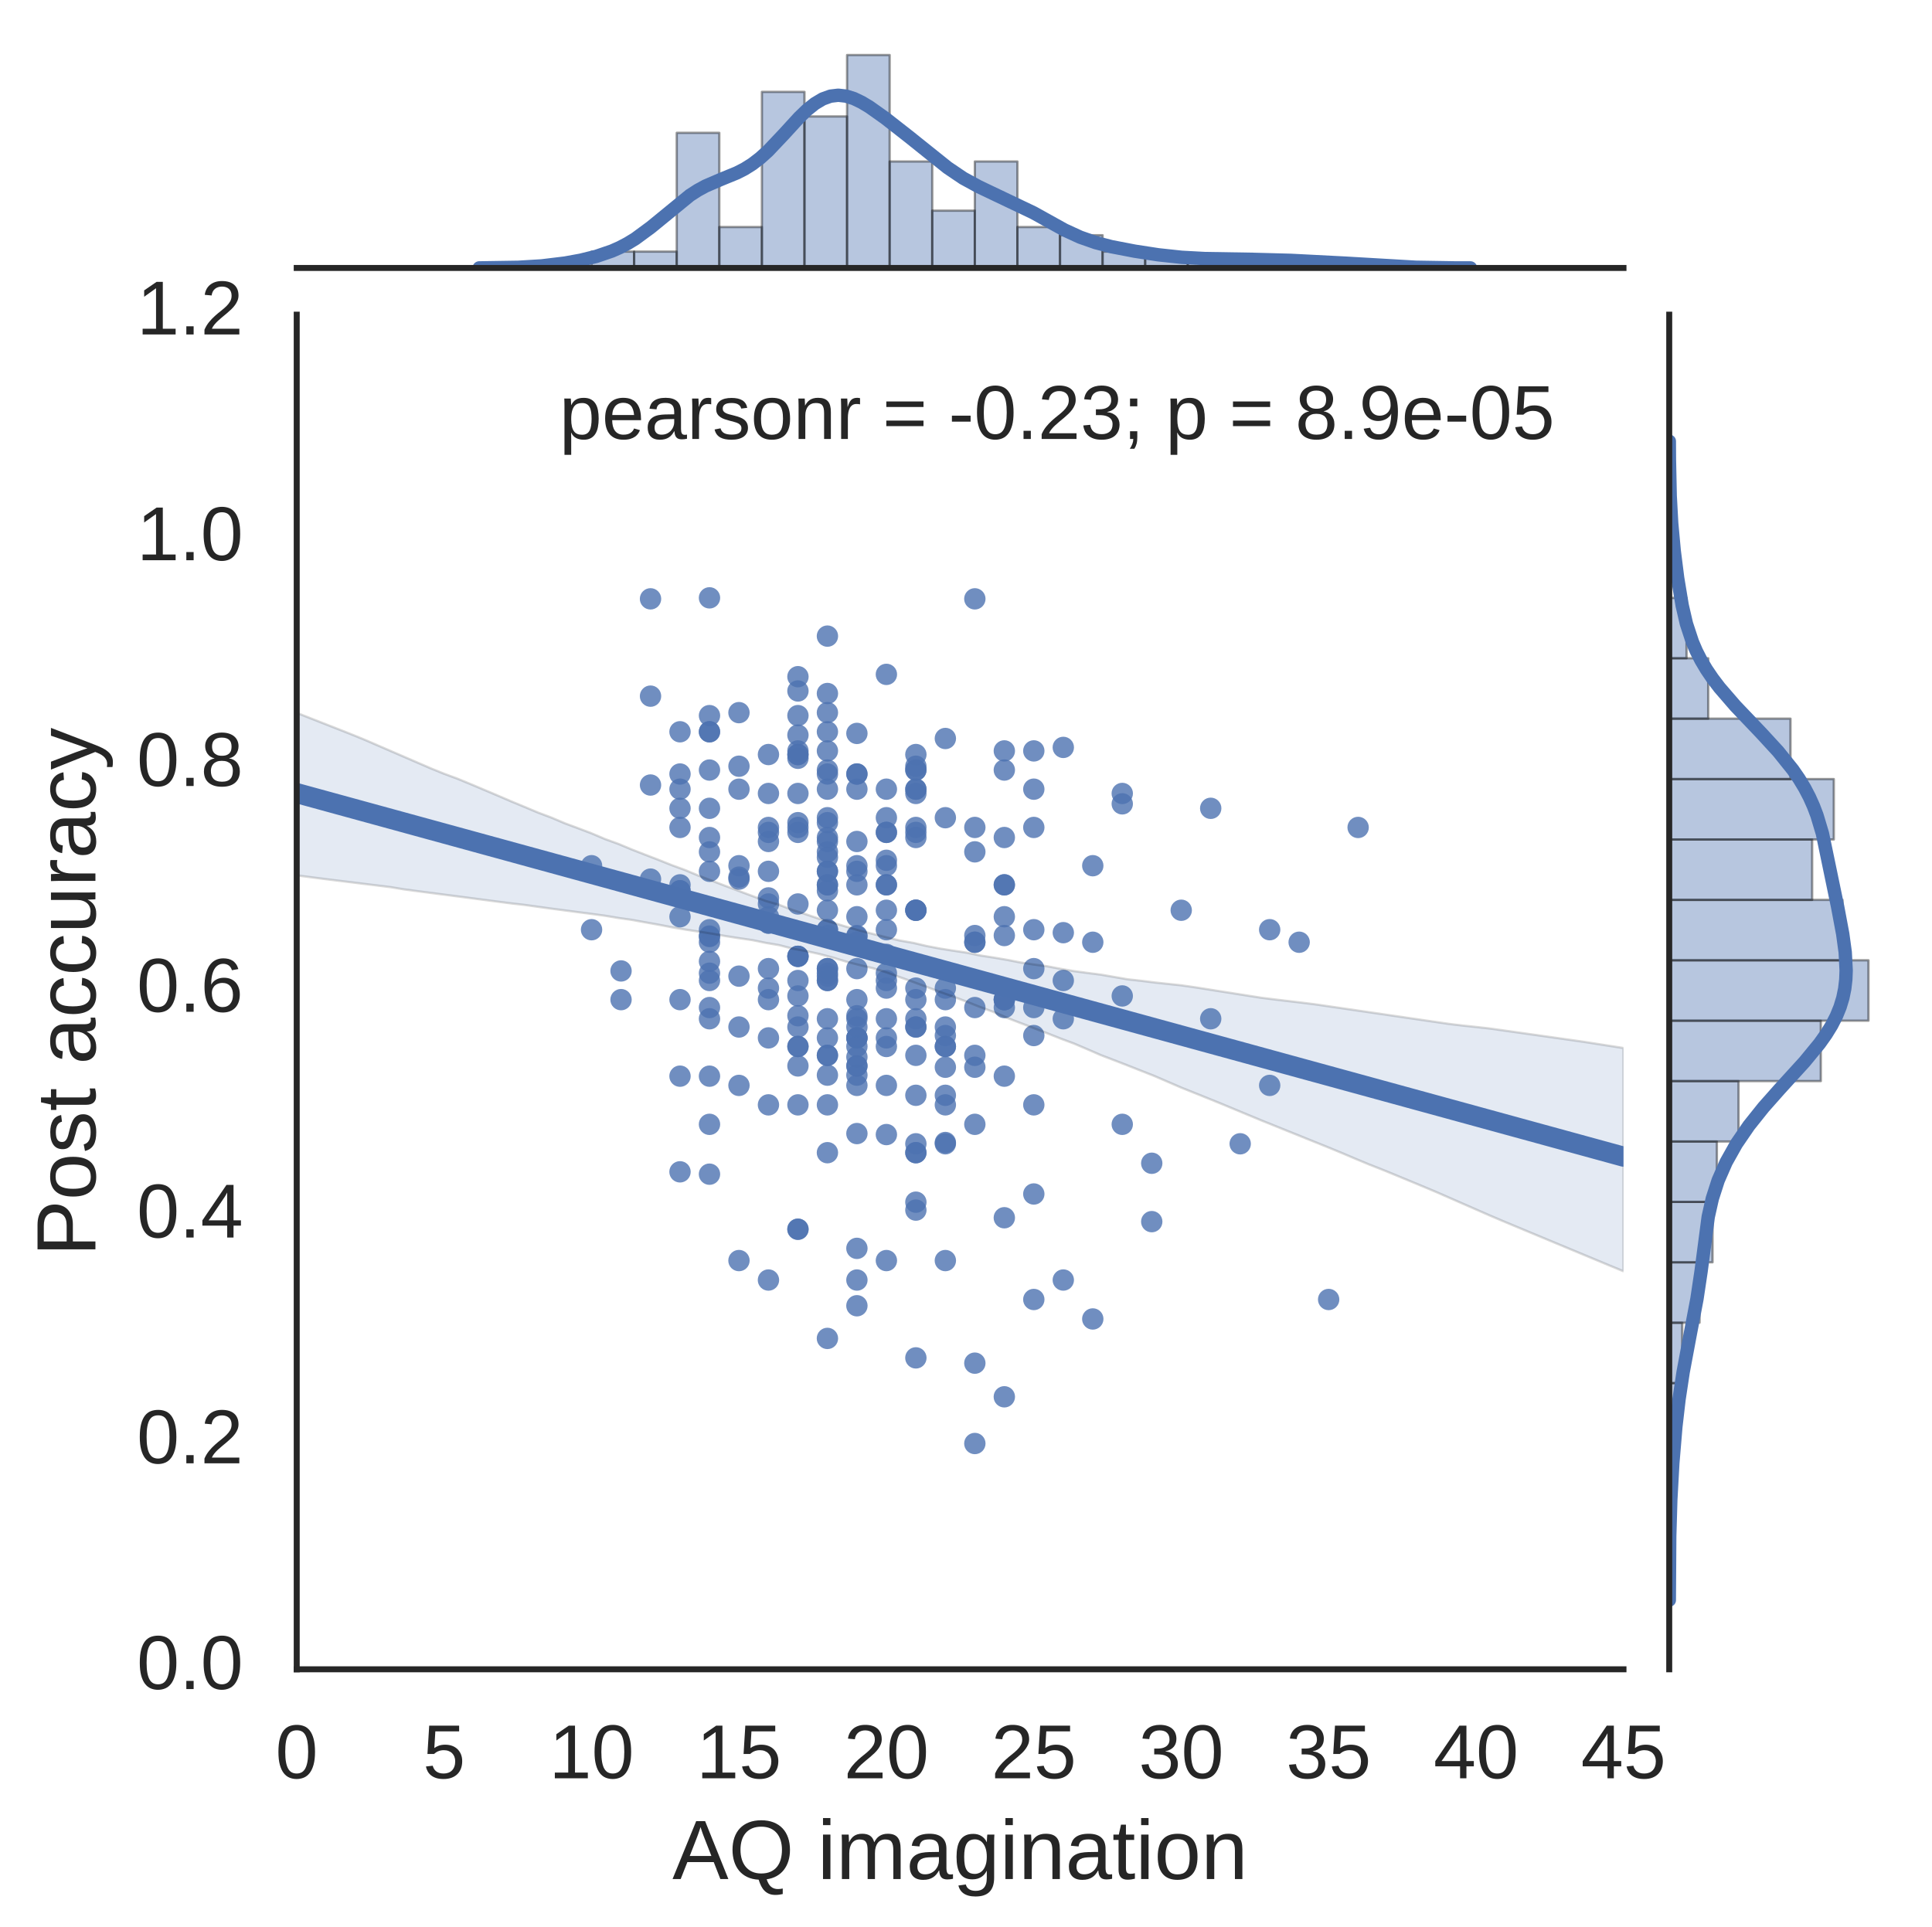 <?xml version="1.0" encoding="utf-8" standalone="no"?>
<!DOCTYPE svg PUBLIC "-//W3C//DTD SVG 1.1//EN"
  "http://www.w3.org/Graphics/SVG/1.1/DTD/svg11.dtd">
<!-- Created with matplotlib (http://matplotlib.org/) -->
<svg height="403pt" version="1.1" viewBox="0 0 404 403" width="404pt" xmlns="http://www.w3.org/2000/svg" xmlns:xlink="http://www.w3.org/1999/xlink">
 <defs>
  <style type="text/css">
*{stroke-linecap:butt;stroke-linejoin:round;stroke-miterlimit:100000;}
  </style>
 </defs>
 <g id="figure_1">
  <g id="patch_1">
   <path d="M 0 403.849 
L 404.087 403.849 
L 404.087 0 
L 0 0 
z
" style="fill:#ffffff;"/>
  </g>
  <g id="axes_1">
   <g id="patch_2">
    <path d="M 62.047 349.128 
L 339.486 349.128 
L 339.486 65.816 
L 62.047 65.816 
z
" style="fill:#ffffff;"/>
   </g>
   <g id="matplotlib.axis_1">
    <g id="xtick_1">
     <g id="line2d_1">
      <defs>
       <path d="M 0 0 
L 0 0 
" id="mee7fe2cfb6" style="stroke:#262626;stroke-width:1.6;"/>
      </defs>
      <g>
       <use style="fill:#262626;stroke:#262626;stroke-width:1.6;" x="62.047" xlink:href="#mee7fe2cfb6" y="349.128"/>
      </g>
     </g>
     <g id="text_1">
      <!-- 0 -->
      <defs>
       <path d="M 51.703 34.422 
Q 51.703 24.516 49.828 17.75 
Q 47.953 10.984 44.703 6.812 
Q 41.453 2.641 37.062 0.828 
Q 32.672 -0.984 27.688 -0.984 
Q 22.656 -0.984 18.312 0.828 
Q 13.969 2.641 10.766 6.781 
Q 7.562 10.938 5.734 17.703 
Q 3.906 24.469 3.906 34.422 
Q 3.906 44.828 5.734 51.641 
Q 7.562 58.453 10.781 62.5 
Q 14.016 66.547 18.406 68.188 
Q 22.797 69.828 27.984 69.828 
Q 32.906 69.828 37.219 68.188 
Q 41.547 66.547 44.766 62.5 
Q 48 58.453 49.844 51.641 
Q 51.703 44.828 51.703 34.422 
M 42.781 34.422 
Q 42.781 42.625 41.797 48.062 
Q 40.828 53.516 38.922 56.766 
Q 37.016 60.016 34.25 61.359 
Q 31.5 62.703 27.984 62.703 
Q 24.266 62.703 21.438 61.328 
Q 18.609 59.969 16.672 56.719 
Q 14.75 53.469 13.766 48.016 
Q 12.797 42.578 12.797 34.422 
Q 12.797 26.516 13.797 21.094 
Q 14.797 15.672 16.719 12.375 
Q 18.656 9.078 21.438 7.641 
Q 24.219 6.203 27.781 6.203 
Q 31.25 6.203 34.031 7.641 
Q 36.812 9.078 38.734 12.375 
Q 40.672 15.672 41.719 21.094 
Q 42.781 26.516 42.781 34.422 
" id="LiberationSans-30"/>
      </defs>
      <g style="fill:#262626;" transform="translate(57.598 371.923)scale(0.16 -0.16)">
       <use xlink:href="#LiberationSans-30"/>
      </g>
     </g>
    </g>
    <g id="xtick_2">
     <g id="line2d_2">
      <g>
       <use style="fill:#262626;stroke:#262626;stroke-width:1.6;" x="92.873" xlink:href="#mee7fe2cfb6" y="349.128"/>
      </g>
     </g>
     <g id="text_2">
      <!-- 5 -->
      <defs>
       <path d="M 51.422 22.406 
Q 51.422 17.234 49.859 12.938 
Q 48.297 8.641 45.219 5.531 
Q 42.141 2.438 37.578 0.719 
Q 33.016 -0.984 27 -0.984 
Q 21.578 -0.984 17.547 0.281 
Q 13.531 1.562 10.734 3.781 
Q 7.953 6 6.312 8.984 
Q 4.688 11.969 4 15.375 
L 12.891 16.406 
Q 13.422 14.453 14.391 12.625 
Q 15.375 10.797 17.062 9.344 
Q 18.75 7.906 21.219 7.047 
Q 23.688 6.203 27.203 6.203 
Q 30.609 6.203 33.391 7.25 
Q 36.188 8.297 38.156 10.344 
Q 40.141 12.406 41.203 15.375 
Q 42.281 18.359 42.281 22.219 
Q 42.281 25.391 41.25 28.047 
Q 40.234 30.719 38.328 32.641 
Q 36.422 34.578 33.656 35.641 
Q 30.906 36.719 27.391 36.719 
Q 25.203 36.719 23.344 36.328 
Q 21.484 35.938 19.891 35.25 
Q 18.312 34.578 17.016 33.672 
Q 15.719 32.766 14.594 31.781 
L 6 31.781 
L 8.297 68.797 
L 47.406 68.797 
L 47.406 61.328 
L 16.312 61.328 
L 14.984 39.5 
Q 17.328 41.312 20.844 42.594 
Q 24.359 43.891 29.203 43.891 
Q 34.328 43.891 38.422 42.328 
Q 42.531 40.766 45.406 37.906 
Q 48.297 35.062 49.859 31.109 
Q 51.422 27.156 51.422 22.406 
" id="LiberationSans-35"/>
      </defs>
      <g style="fill:#262626;" transform="translate(88.424 371.923)scale(0.16 -0.16)">
       <use xlink:href="#LiberationSans-35"/>
      </g>
     </g>
    </g>
    <g id="xtick_3">
     <g id="line2d_3">
      <g>
       <use style="fill:#262626;stroke:#262626;stroke-width:1.6;" x="123.7" xlink:href="#mee7fe2cfb6" y="349.128"/>
      </g>
     </g>
     <g id="text_3">
      <!-- 10 -->
      <defs>
       <path d="M 7.625 0 
L 7.625 7.469 
L 25.141 7.469 
L 25.141 60.406 
L 9.625 49.312 
L 9.625 57.625 
L 25.875 68.797 
L 33.984 68.797 
L 33.984 7.469 
L 50.734 7.469 
L 50.734 0 
z
" id="LiberationSans-31"/>
      </defs>
      <g style="fill:#262626;" transform="translate(114.802 371.923)scale(0.16 -0.16)">
       <use xlink:href="#LiberationSans-31"/>
       <use x="55.615" xlink:href="#LiberationSans-30"/>
      </g>
     </g>
    </g>
    <g id="xtick_4">
     <g id="line2d_4">
      <g>
       <use style="fill:#262626;stroke:#262626;stroke-width:1.6;" x="154.526" xlink:href="#mee7fe2cfb6" y="349.128"/>
      </g>
     </g>
     <g id="text_4">
      <!-- 15 -->
      <g style="fill:#262626;" transform="translate(145.629 371.923)scale(0.16 -0.16)">
       <use xlink:href="#LiberationSans-31"/>
       <use x="55.615" xlink:href="#LiberationSans-35"/>
      </g>
     </g>
    </g>
    <g id="xtick_5">
     <g id="line2d_5">
      <g>
       <use style="fill:#262626;stroke:#262626;stroke-width:1.6;" x="185.353" xlink:href="#mee7fe2cfb6" y="349.128"/>
      </g>
     </g>
     <g id="text_5">
      <!-- 20 -->
      <defs>
       <path d="M 5.031 0 
L 5.031 6.203 
Q 7.516 11.922 11.109 16.281 
Q 14.703 20.656 18.656 24.188 
Q 22.609 27.734 26.484 30.766 
Q 30.375 33.797 33.5 36.812 
Q 36.625 39.844 38.547 43.156 
Q 40.484 46.484 40.484 50.688 
Q 40.484 53.609 39.594 55.828 
Q 38.719 58.062 37.062 59.562 
Q 35.406 61.078 33.078 61.828 
Q 30.766 62.594 27.938 62.594 
Q 25.297 62.594 22.969 61.859 
Q 20.656 61.141 18.844 59.672 
Q 17.047 58.203 15.891 56.031 
Q 14.75 53.859 14.406 50.984 
L 5.422 51.812 
Q 5.859 55.516 7.469 58.781 
Q 9.078 62.062 11.906 64.531 
Q 14.75 67 18.719 68.406 
Q 22.703 69.828 27.938 69.828 
Q 33.062 69.828 37.062 68.609 
Q 41.062 67.391 43.812 64.984 
Q 46.578 62.594 48.047 59.078 
Q 49.516 55.562 49.516 50.984 
Q 49.516 47.516 48.266 44.391 
Q 47.016 41.266 44.938 38.422 
Q 42.875 35.594 40.141 32.953 
Q 37.406 30.328 34.422 27.812 
Q 31.453 25.297 28.422 22.828 
Q 25.391 20.359 22.719 17.859 
Q 20.062 15.375 17.969 12.812 
Q 15.875 10.25 14.703 7.469 
L 50.594 7.469 
L 50.594 0 
z
" id="LiberationSans-32"/>
      </defs>
      <g style="fill:#262626;" transform="translate(176.455 371.923)scale(0.16 -0.16)">
       <use xlink:href="#LiberationSans-32"/>
       <use x="55.615" xlink:href="#LiberationSans-30"/>
      </g>
     </g>
    </g>
    <g id="xtick_6">
     <g id="line2d_6">
      <g>
       <use style="fill:#262626;stroke:#262626;stroke-width:1.6;" x="216.179" xlink:href="#mee7fe2cfb6" y="349.128"/>
      </g>
     </g>
     <g id="text_6">
      <!-- 25 -->
      <g style="fill:#262626;" transform="translate(207.282 371.923)scale(0.16 -0.16)">
       <use xlink:href="#LiberationSans-32"/>
       <use x="55.615" xlink:href="#LiberationSans-35"/>
      </g>
     </g>
    </g>
    <g id="xtick_7">
     <g id="line2d_7">
      <g>
       <use style="fill:#262626;stroke:#262626;stroke-width:1.6;" x="247.006" xlink:href="#mee7fe2cfb6" y="349.128"/>
      </g>
     </g>
     <g id="text_7">
      <!-- 30 -->
      <defs>
       <path d="M 51.219 19 
Q 51.219 14.266 49.672 10.547 
Q 48.141 6.844 45.188 4.266 
Q 42.234 1.703 37.859 0.359 
Q 33.5 -0.984 27.875 -0.984 
Q 21.484 -0.984 17.109 0.609 
Q 12.75 2.203 9.906 4.812 
Q 7.078 7.422 5.656 10.766 
Q 4.25 14.109 3.812 17.672 
L 12.891 18.5 
Q 13.281 15.766 14.328 13.516 
Q 15.375 11.281 17.188 9.672 
Q 19 8.062 21.625 7.172 
Q 24.266 6.297 27.875 6.297 
Q 34.516 6.297 38.297 9.562 
Q 42.094 12.844 42.094 19.281 
Q 42.094 23.094 40.406 25.406 
Q 38.719 27.734 36.203 29.031 
Q 33.688 30.328 30.734 30.766 
Q 27.781 31.203 25.297 31.203 
L 20.312 31.203 
L 20.312 38.812 
L 25.094 38.812 
Q 27.594 38.812 30.266 39.328 
Q 32.953 39.844 35.172 41.188 
Q 37.406 42.531 38.844 44.828 
Q 40.281 47.125 40.281 50.688 
Q 40.281 56.203 37.031 59.391 
Q 33.797 62.594 27.391 62.594 
Q 21.578 62.594 17.984 59.609 
Q 14.406 56.641 13.812 51.219 
L 4.984 51.906 
Q 5.516 56.453 7.469 59.812 
Q 9.422 63.188 12.422 65.406 
Q 15.438 67.625 19.281 68.719 
Q 23.141 69.828 27.484 69.828 
Q 33.25 69.828 37.391 68.375 
Q 41.547 66.938 44.188 64.469 
Q 46.828 62.016 48.062 58.688 
Q 49.312 55.375 49.312 51.609 
Q 49.312 48.578 48.484 45.938 
Q 47.656 43.312 45.891 41.203 
Q 44.141 39.109 41.422 37.594 
Q 38.719 36.078 34.906 35.297 
L 34.906 35.109 
Q 39.062 34.672 42.141 33.219 
Q 45.219 31.781 47.219 29.625 
Q 49.219 27.484 50.219 24.75 
Q 51.219 22.016 51.219 19 
" id="LiberationSans-33"/>
      </defs>
      <g style="fill:#262626;" transform="translate(238.109 371.923)scale(0.16 -0.16)">
       <use xlink:href="#LiberationSans-33"/>
       <use x="55.615" xlink:href="#LiberationSans-30"/>
      </g>
     </g>
    </g>
    <g id="xtick_8">
     <g id="line2d_8">
      <g>
       <use style="fill:#262626;stroke:#262626;stroke-width:1.6;" x="277.833" xlink:href="#mee7fe2cfb6" y="349.128"/>
      </g>
     </g>
     <g id="text_8">
      <!-- 35 -->
      <g style="fill:#262626;" transform="translate(268.935 371.923)scale(0.16 -0.16)">
       <use xlink:href="#LiberationSans-33"/>
       <use x="55.615" xlink:href="#LiberationSans-35"/>
      </g>
     </g>
    </g>
    <g id="xtick_9">
     <g id="line2d_9">
      <g>
       <use style="fill:#262626;stroke:#262626;stroke-width:1.6;" x="308.659" xlink:href="#mee7fe2cfb6" y="349.128"/>
      </g>
     </g>
     <g id="text_9">
      <!-- 40 -->
      <defs>
       <path d="M 43.016 15.578 
L 43.016 0 
L 34.719 0 
L 34.719 15.578 
L 2.297 15.578 
L 2.297 22.406 
L 33.797 68.797 
L 43.016 68.797 
L 43.016 22.516 
L 52.688 22.516 
L 52.688 15.578 
z
M 34.719 58.891 
Q 34.625 58.641 34.234 57.938 
Q 33.844 57.234 33.344 56.344 
Q 32.859 55.469 32.344 54.562 
Q 31.844 53.656 31.453 53.078 
L 13.812 27.094 
Q 13.578 26.703 13.109 26.062 
Q 12.641 25.438 12.156 24.781 
Q 11.672 24.125 11.172 23.484 
Q 10.688 22.859 10.406 22.516 
L 34.719 22.516 
z
" id="LiberationSans-34"/>
      </defs>
      <g style="fill:#262626;" transform="translate(299.762 371.923)scale(0.16 -0.16)">
       <use xlink:href="#LiberationSans-34"/>
       <use x="55.615" xlink:href="#LiberationSans-30"/>
      </g>
     </g>
    </g>
    <g id="xtick_10">
     <g id="line2d_10">
      <g>
       <use style="fill:#262626;stroke:#262626;stroke-width:1.6;" x="339.486" xlink:href="#mee7fe2cfb6" y="349.128"/>
      </g>
     </g>
     <g id="text_10">
      <!-- 45 -->
      <g style="fill:#262626;" transform="translate(330.588 371.923)scale(0.16 -0.16)">
       <use xlink:href="#LiberationSans-34"/>
       <use x="55.615" xlink:href="#LiberationSans-35"/>
      </g>
     </g>
    </g>
    <g id="text_11">
     <!-- AQ imagination -->
     <defs>
      <path d="M 26.766 -20.75 
Q 22.219 -20.75 18.703 -19.812 
Q 15.188 -18.891 12.688 -17.156 
Q 10.203 -15.438 8.641 -13.031 
Q 7.078 -10.641 6.391 -7.719 
L 15.234 -6.453 
Q 16.109 -10.109 19.109 -12.078 
Q 22.125 -14.062 27 -14.062 
Q 29.984 -14.062 32.422 -13.234 
Q 34.859 -12.406 36.562 -10.562 
Q 38.281 -8.734 39.203 -5.797 
Q 40.141 -2.875 40.141 1.312 
L 40.141 9.812 
L 40.047 9.812 
Q 39.062 7.812 37.625 5.984 
Q 36.188 4.156 34.109 2.734 
Q 32.031 1.312 29.297 0.453 
Q 26.562 -0.391 23.047 -0.391 
Q 18.016 -0.391 14.422 1.297 
Q 10.844 2.984 8.562 6.344 
Q 6.297 9.719 5.25 14.719 
Q 4.203 19.734 4.203 26.312 
Q 4.203 32.672 5.25 37.75 
Q 6.297 42.828 8.656 46.359 
Q 11.031 49.906 14.812 51.781 
Q 18.609 53.656 24.031 53.656 
Q 29.641 53.656 33.766 51.094 
Q 37.891 48.531 40.141 43.797 
L 40.234 43.797 
Q 40.234 45.016 40.297 46.531 
Q 40.375 48.047 40.453 49.391 
Q 40.531 50.734 40.625 51.703 
Q 40.719 52.688 40.828 52.828 
L 49.172 52.828 
Q 49.125 52.391 49.078 51.344 
Q 49.031 50.297 48.969 48.828 
Q 48.922 47.359 48.891 45.578 
Q 48.875 43.797 48.875 41.891 
L 48.875 1.516 
Q 48.875 -9.578 43.422 -15.156 
Q 37.984 -20.75 26.766 -20.75 
M 40.141 26.422 
Q 40.141 31.938 38.938 35.859 
Q 37.75 39.797 35.797 42.281 
Q 33.844 44.781 31.328 45.953 
Q 28.812 47.125 26.172 47.125 
Q 22.797 47.125 20.375 45.953 
Q 17.969 44.781 16.375 42.266 
Q 14.797 39.75 14.031 35.812 
Q 13.281 31.891 13.281 26.422 
Q 13.281 20.703 14.031 16.812 
Q 14.797 12.938 16.359 10.547 
Q 17.922 8.156 20.312 7.125 
Q 22.703 6.109 26.031 6.109 
Q 28.656 6.109 31.172 7.219 
Q 33.688 8.344 35.688 10.781 
Q 37.703 13.234 38.922 17.094 
Q 40.141 20.953 40.141 26.422 
" id="LiberationSans-67"/>
      <path d="M 20.219 -0.984 
Q 12.25 -0.984 8.25 3.219 
Q 4.25 7.422 4.25 14.75 
Q 4.25 19.969 6.219 23.312 
Q 8.203 26.656 11.391 28.562 
Q 14.594 30.469 18.688 31.203 
Q 22.797 31.938 27.047 32.031 
L 38.922 32.234 
L 38.922 35.109 
Q 38.922 38.375 38.234 40.672 
Q 37.547 42.969 36.125 44.375 
Q 34.719 45.797 32.594 46.453 
Q 30.469 47.125 27.594 47.125 
Q 25.047 47.125 23 46.75 
Q 20.953 46.391 19.438 45.438 
Q 17.922 44.484 16.984 42.844 
Q 16.062 41.219 15.766 38.719 
L 6.594 39.547 
Q 7.078 42.672 8.438 45.281 
Q 9.812 47.906 12.328 49.797 
Q 14.844 51.703 18.625 52.75 
Q 22.406 53.812 27.781 53.812 
Q 37.75 53.812 42.766 49.234 
Q 47.797 44.672 47.797 36.031 
L 47.797 13.281 
Q 47.797 9.375 48.828 7.391 
Q 49.859 5.422 52.734 5.422 
Q 53.469 5.422 54.203 5.516 
Q 54.938 5.609 55.609 5.766 
L 55.609 0.297 
Q 53.953 -0.094 52.312 -0.281 
Q 50.688 -0.484 48.828 -0.484 
Q 46.344 -0.484 44.562 0.172 
Q 42.781 0.828 41.656 2.172 
Q 40.531 3.516 39.938 5.484 
Q 39.359 7.469 39.203 10.109 
L 38.922 10.109 
Q 37.5 7.562 35.812 5.516 
Q 34.125 3.469 31.875 2.031 
Q 29.641 0.594 26.781 -0.188 
Q 23.922 -0.984 20.219 -0.984 
M 22.219 5.609 
Q 26.422 5.609 29.562 7.141 
Q 32.719 8.688 34.781 11.078 
Q 36.859 13.484 37.891 16.312 
Q 38.922 19.141 38.922 21.734 
L 38.922 26.078 
L 29.297 25.875 
Q 26.078 25.828 23.172 25.406 
Q 20.266 25 18.062 23.781 
Q 15.875 22.562 14.578 20.359 
Q 13.281 18.172 13.281 14.594 
Q 13.281 10.297 15.594 7.953 
Q 17.922 5.609 22.219 5.609 
" id="LiberationSans-61"/>
      <path d="M 27.047 0.391 
Q 25.047 -0.141 22.969 -0.453 
Q 20.906 -0.781 18.172 -0.781 
Q 7.625 -0.781 7.625 11.188 
L 7.625 46.438 
L 1.516 46.438 
L 1.516 52.828 
L 7.953 52.828 
L 10.547 64.656 
L 16.406 64.656 
L 16.406 52.828 
L 26.172 52.828 
L 26.172 46.438 
L 16.406 46.438 
L 16.406 13.094 
Q 16.406 9.281 17.641 7.734 
Q 18.891 6.203 21.969 6.203 
Q 23.25 6.203 24.438 6.391 
Q 25.641 6.594 27.047 6.891 
z
" id="LiberationSans-74"/>
      <path d="M 6.688 64.062 
L 6.688 72.469 
L 15.484 72.469 
L 15.484 64.062 
z
M 6.688 0 
L 6.688 52.828 
L 15.484 52.828 
L 15.484 0 
z
" id="LiberationSans-69"/>
      <path d="M 37.5 0 
L 37.5 33.5 
Q 37.5 37.359 37.016 39.938 
Q 36.531 42.531 35.375 44.109 
Q 34.234 45.703 32.375 46.359 
Q 30.516 47.016 27.828 47.016 
Q 25.047 47.016 22.797 45.922 
Q 20.562 44.828 18.969 42.75 
Q 17.391 40.672 16.531 37.625 
Q 15.672 34.578 15.672 30.609 
L 15.672 0 
L 6.938 0 
L 6.938 41.547 
Q 6.938 43.219 6.906 45.047 
Q 6.891 46.875 6.828 48.5 
Q 6.781 50.141 6.734 51.312 
Q 6.688 52.484 6.641 52.828 
L 14.938 52.828 
Q 14.984 52.594 15.031 51.516 
Q 15.094 50.438 15.156 49.047 
Q 15.234 47.656 15.281 46.219 
Q 15.328 44.781 15.328 43.797 
L 15.484 43.797 
Q 16.656 46.094 18.016 47.953 
Q 19.391 49.812 21.219 51.094 
Q 23.047 52.391 25.406 53.094 
Q 27.781 53.812 30.906 53.812 
Q 36.922 53.812 40.406 51.422 
Q 43.891 49.031 45.266 43.797 
L 45.406 43.797 
Q 46.578 46.094 48.047 47.953 
Q 49.516 49.812 51.469 51.094 
Q 53.422 52.391 55.859 53.094 
Q 58.297 53.812 61.422 53.812 
Q 65.438 53.812 68.328 52.734 
Q 71.234 51.656 73.094 49.406 
Q 74.953 47.172 75.828 43.625 
Q 76.703 40.094 76.703 35.203 
L 76.703 0 
L 68.016 0 
L 68.016 33.5 
Q 68.016 37.359 67.531 39.938 
Q 67.047 42.531 65.891 44.109 
Q 64.75 45.703 62.891 46.359 
Q 61.031 47.016 58.344 47.016 
Q 55.562 47.016 53.312 45.969 
Q 51.078 44.922 49.484 42.875 
Q 47.906 40.828 47.047 37.75 
Q 46.188 34.672 46.188 30.609 
L 46.188 0 
z
" id="LiberationSans-6d"/>
      <path d="M 40.281 0 
L 40.281 33.5 
Q 40.281 37.359 39.719 39.938 
Q 39.156 42.531 37.891 44.109 
Q 36.625 45.703 34.547 46.359 
Q 32.469 47.016 29.391 47.016 
Q 26.266 47.016 23.75 45.922 
Q 21.234 44.828 19.453 42.75 
Q 17.672 40.672 16.688 37.625 
Q 15.719 34.578 15.719 30.609 
L 15.719 0 
L 6.938 0 
L 6.938 41.547 
Q 6.938 43.219 6.906 45.047 
Q 6.891 46.875 6.828 48.5 
Q 6.781 50.141 6.734 51.312 
Q 6.688 52.484 6.641 52.828 
L 14.938 52.828 
Q 14.984 52.594 15.031 51.516 
Q 15.094 50.438 15.156 49.047 
Q 15.234 47.656 15.281 46.219 
Q 15.328 44.781 15.328 43.797 
L 15.484 43.797 
Q 16.75 46.094 18.266 47.953 
Q 19.781 49.812 21.781 51.094 
Q 23.781 52.391 26.359 53.094 
Q 28.953 53.812 32.375 53.812 
Q 36.766 53.812 39.938 52.734 
Q 43.109 51.656 45.156 49.406 
Q 47.219 47.172 48.172 43.625 
Q 49.125 40.094 49.125 35.203 
L 49.125 0 
z
" id="LiberationSans-6e"/>
      <path d="M 51.422 26.469 
Q 51.422 12.594 45.312 5.797 
Q 39.203 -0.984 27.594 -0.984 
Q 22.078 -0.984 17.719 0.672 
Q 13.375 2.344 10.375 5.766 
Q 7.375 9.188 5.781 14.328 
Q 4.203 19.484 4.203 26.469 
Q 4.203 53.812 27.875 53.812 
Q 34.031 53.812 38.5 52.094 
Q 42.969 50.391 45.828 46.969 
Q 48.688 43.562 50.047 38.422 
Q 51.422 33.297 51.422 26.469 
M 42.188 26.469 
Q 42.188 32.625 41.234 36.625 
Q 40.281 40.625 38.453 43.016 
Q 36.625 45.406 33.984 46.359 
Q 31.344 47.312 28.031 47.312 
Q 24.656 47.312 21.938 46.312 
Q 19.234 45.312 17.328 42.891 
Q 15.438 40.484 14.422 36.469 
Q 13.422 32.469 13.422 26.469 
Q 13.422 20.312 14.5 16.281 
Q 15.578 12.25 17.453 9.859 
Q 19.344 7.469 21.906 6.484 
Q 24.469 5.516 27.484 5.516 
Q 30.859 5.516 33.594 6.469 
Q 36.328 7.422 38.234 9.812 
Q 40.141 12.203 41.156 16.25 
Q 42.188 20.312 42.188 26.469 
" id="LiberationSans-6f"/>
      <path id="LiberationSans-20"/>
      <path d="M 73 34.719 
Q 73 27.438 71.109 21.406 
Q 69.234 15.375 65.688 10.828 
Q 62.156 6.297 57 3.438 
Q 51.859 0.594 45.312 -0.297 
Q 46.344 -3.422 47.625 -5.609 
Q 48.922 -7.812 50.578 -9.203 
Q 52.25 -10.594 54.266 -11.25 
Q 56.297 -11.922 58.797 -11.922 
Q 60.156 -11.922 61.719 -11.719 
Q 63.281 -11.531 64.406 -11.281 
L 64.406 -17.828 
Q 62.547 -18.266 60.328 -18.578 
Q 58.109 -18.891 55.719 -18.891 
Q 51.516 -18.891 48.391 -17.641 
Q 45.266 -16.406 42.891 -14.078 
Q 40.531 -11.766 38.812 -8.391 
Q 37.109 -5.031 35.797 -0.781 
Q 28.078 -0.391 22.234 2.406 
Q 16.406 5.219 12.516 9.938 
Q 8.641 14.656 6.688 20.969 
Q 4.734 27.297 4.734 34.719 
Q 4.734 42.781 6.984 49.266 
Q 9.234 55.766 13.578 60.328 
Q 17.922 64.891 24.297 67.359 
Q 30.672 69.828 38.922 69.828 
Q 47.125 69.828 53.484 67.328 
Q 59.859 64.844 64.172 60.25 
Q 68.5 55.672 70.75 49.172 
Q 73 42.672 73 34.719 
M 63.484 34.719 
Q 63.484 40.922 61.891 46 
Q 60.297 51.078 57.203 54.688 
Q 54.109 58.297 49.516 60.25 
Q 44.922 62.203 38.922 62.203 
Q 32.766 62.203 28.125 60.25 
Q 23.484 58.297 20.375 54.688 
Q 17.281 51.078 15.734 46 
Q 14.203 40.922 14.203 34.719 
Q 14.203 28.516 15.797 23.359 
Q 17.391 18.219 20.484 14.484 
Q 23.578 10.75 28.188 8.672 
Q 32.812 6.594 38.812 6.594 
Q 45.266 6.594 49.922 8.688 
Q 54.594 10.797 57.594 14.531 
Q 60.594 18.266 62.031 23.438 
Q 63.484 28.609 63.484 34.719 
" id="LiberationSans-51"/>
      <path d="M 56.984 0 
L 49.125 20.125 
L 17.781 20.125 
L 9.859 0 
L 0.203 0 
L 28.266 68.797 
L 38.875 68.797 
L 66.5 0 
z
M 37.5 50.094 
Q 36.719 52.047 36 54.047 
Q 35.297 56.062 34.766 57.688 
Q 34.234 59.328 33.859 60.422 
Q 33.5 61.531 33.453 61.766 
Q 33.344 61.531 33 60.406 
Q 32.672 59.281 32.109 57.609 
Q 31.547 55.953 30.828 53.953 
Q 30.125 51.953 29.391 50 
L 20.609 27.391 
L 46.344 27.391 
z
" id="LiberationSans-41"/>
     </defs>
     <g style="fill:#262626;" transform="translate(140.604 392.998)scale(0.176 -0.176)">
      <use xlink:href="#LiberationSans-41"/>
      <use x="66.699" xlink:href="#LiberationSans-51"/>
      <use x="144.482" xlink:href="#LiberationSans-20"/>
      <use x="172.266" xlink:href="#LiberationSans-69"/>
      <use x="194.482" xlink:href="#LiberationSans-6d"/>
      <use x="277.783" xlink:href="#LiberationSans-61"/>
      <use x="333.398" xlink:href="#LiberationSans-67"/>
      <use x="389.014" xlink:href="#LiberationSans-69"/>
      <use x="411.23" xlink:href="#LiberationSans-6e"/>
      <use x="466.846" xlink:href="#LiberationSans-61"/>
      <use x="522.461" xlink:href="#LiberationSans-74"/>
      <use x="550.244" xlink:href="#LiberationSans-69"/>
      <use x="572.461" xlink:href="#LiberationSans-6f"/>
      <use x="628.076" xlink:href="#LiberationSans-6e"/>
     </g>
    </g>
   </g>
   <g id="matplotlib.axis_2">
    <g id="ytick_1">
     <g id="line2d_11">
      <g>
       <use style="fill:#262626;stroke:#262626;stroke-width:1.6;" x="62.047" xlink:href="#mee7fe2cfb6" y="349.128"/>
      </g>
     </g>
     <g id="text_12">
      <!-- 0.0 -->
      <defs>
       <path d="M 9.125 0 
L 9.125 10.688 
L 18.656 10.688 
L 18.656 0 
z
" id="LiberationSans-2e"/>
      </defs>
      <g style="fill:#262626;" transform="translate(28.607 353.265)scale(0.16 -0.16)">
       <use xlink:href="#LiberationSans-30"/>
       <use x="55.615" xlink:href="#LiberationSans-2e"/>
       <use x="83.398" xlink:href="#LiberationSans-30"/>
      </g>
     </g>
    </g>
    <g id="ytick_2">
     <g id="line2d_12">
      <g>
       <use style="fill:#262626;stroke:#262626;stroke-width:1.6;" x="62.047" xlink:href="#mee7fe2cfb6" y="301.909"/>
      </g>
     </g>
     <g id="text_13">
      <!-- 0.2 -->
      <g style="fill:#262626;" transform="translate(28.607 306.047)scale(0.16 -0.16)">
       <use xlink:href="#LiberationSans-30"/>
       <use x="55.615" xlink:href="#LiberationSans-2e"/>
       <use x="83.398" xlink:href="#LiberationSans-32"/>
      </g>
     </g>
    </g>
    <g id="ytick_3">
     <g id="line2d_13">
      <g>
       <use style="fill:#262626;stroke:#262626;stroke-width:1.6;" x="62.047" xlink:href="#mee7fe2cfb6" y="254.691"/>
      </g>
     </g>
     <g id="text_14">
      <!-- 0.4 -->
      <g style="fill:#262626;" transform="translate(28.607 258.828)scale(0.16 -0.16)">
       <use xlink:href="#LiberationSans-30"/>
       <use x="55.615" xlink:href="#LiberationSans-2e"/>
       <use x="83.398" xlink:href="#LiberationSans-34"/>
      </g>
     </g>
    </g>
    <g id="ytick_4">
     <g id="line2d_14">
      <g>
       <use style="fill:#262626;stroke:#262626;stroke-width:1.6;" x="62.047" xlink:href="#mee7fe2cfb6" y="207.472"/>
      </g>
     </g>
     <g id="text_15">
      <!-- 0.6 -->
      <defs>
       <path d="M 51.219 22.516 
Q 51.219 17.328 49.781 13 
Q 48.344 8.688 45.531 5.578 
Q 42.719 2.484 38.562 0.75 
Q 34.422 -0.984 29 -0.984 
Q 23 -0.984 18.5 1.312 
Q 14.016 3.609 11.031 7.922 
Q 8.062 12.25 6.562 18.531 
Q 5.078 24.812 5.078 32.812 
Q 5.078 42 6.766 48.922 
Q 8.453 55.859 11.625 60.5 
Q 14.797 65.141 19.359 67.484 
Q 23.922 69.828 29.688 69.828 
Q 33.203 69.828 36.281 69.094 
Q 39.359 68.359 41.875 66.719 
Q 44.391 65.094 46.281 62.406 
Q 48.188 59.719 49.312 55.812 
L 40.922 54.297 
Q 39.547 58.734 36.547 60.719 
Q 33.547 62.703 29.594 62.703 
Q 25.984 62.703 23.047 60.984 
Q 20.125 59.281 18.062 55.875 
Q 16.016 52.484 14.906 47.359 
Q 13.812 42.234 13.812 35.406 
Q 16.219 39.844 20.562 42.156 
Q 24.906 44.484 30.516 44.484 
Q 35.203 44.484 39.016 42.969 
Q 42.828 41.453 45.531 38.594 
Q 48.25 35.75 49.734 31.672 
Q 51.219 27.594 51.219 22.516 
M 42.281 22.125 
Q 42.281 25.688 41.406 28.562 
Q 40.531 31.453 38.766 33.469 
Q 37.016 35.5 34.422 36.594 
Q 31.844 37.703 28.422 37.703 
Q 26.031 37.703 23.578 36.984 
Q 21.141 36.281 19.156 34.688 
Q 17.188 33.109 15.938 30.516 
Q 14.703 27.938 14.703 24.219 
Q 14.703 20.406 15.672 17.109 
Q 16.656 13.812 18.484 11.375 
Q 20.312 8.938 22.891 7.516 
Q 25.484 6.109 28.719 6.109 
Q 31.891 6.109 34.406 7.203 
Q 36.922 8.297 38.672 10.375 
Q 40.438 12.453 41.359 15.422 
Q 42.281 18.406 42.281 22.125 
" id="LiberationSans-36"/>
      </defs>
      <g style="fill:#262626;" transform="translate(28.607 211.61)scale(0.16 -0.16)">
       <use xlink:href="#LiberationSans-30"/>
       <use x="55.615" xlink:href="#LiberationSans-2e"/>
       <use x="83.398" xlink:href="#LiberationSans-36"/>
      </g>
     </g>
    </g>
    <g id="ytick_5">
     <g id="line2d_15">
      <g>
       <use style="fill:#262626;stroke:#262626;stroke-width:1.6;" x="62.047" xlink:href="#mee7fe2cfb6" y="160.253"/>
      </g>
     </g>
     <g id="text_16">
      <!-- 0.8 -->
      <defs>
       <path d="M 51.266 19.188 
Q 51.266 14.797 49.875 11.109 
Q 48.484 7.422 45.625 4.734 
Q 42.781 2.047 38.328 0.531 
Q 33.891 -0.984 27.828 -0.984 
Q 21.781 -0.984 17.359 0.531 
Q 12.938 2.047 10.031 4.703 
Q 7.125 7.375 5.734 11.062 
Q 4.344 14.75 4.344 19.094 
Q 4.344 22.859 5.484 25.781 
Q 6.641 28.719 8.562 30.828 
Q 10.5 32.953 12.969 34.25 
Q 15.438 35.547 18.062 35.984 
L 18.062 36.188 
Q 15.188 36.859 12.906 38.375 
Q 10.641 39.891 9.094 42.016 
Q 7.562 44.141 6.75 46.719 
Q 5.953 49.312 5.953 52.203 
Q 5.953 55.812 7.344 59 
Q 8.734 62.203 11.469 64.625 
Q 14.203 67.047 18.25 68.438 
Q 22.312 69.828 27.641 69.828 
Q 33.25 69.828 37.375 68.406 
Q 41.5 67 44.203 64.578 
Q 46.922 62.156 48.234 58.938 
Q 49.562 55.719 49.562 52.094 
Q 49.562 49.266 48.75 46.672 
Q 47.953 44.094 46.406 41.969 
Q 44.875 39.844 42.594 38.344 
Q 40.328 36.859 37.359 36.281 
L 37.359 36.078 
Q 40.328 35.594 42.859 34.297 
Q 45.406 33.016 47.266 30.891 
Q 49.125 28.766 50.188 25.828 
Q 51.266 22.906 51.266 19.188 
M 40.438 51.609 
Q 40.438 54.203 39.766 56.344 
Q 39.109 58.5 37.594 60.031 
Q 36.078 61.578 33.641 62.422 
Q 31.203 63.281 27.641 63.281 
Q 24.172 63.281 21.781 62.422 
Q 19.391 61.578 17.844 60.031 
Q 16.312 58.5 15.625 56.344 
Q 14.938 54.203 14.938 51.609 
Q 14.938 49.562 15.469 47.406 
Q 16.016 45.266 17.422 43.5 
Q 18.844 41.75 21.328 40.625 
Q 23.828 39.5 27.734 39.5 
Q 31.891 39.5 34.406 40.625 
Q 36.922 41.75 38.25 43.5 
Q 39.594 45.266 40.016 47.406 
Q 40.438 49.562 40.438 51.609 
M 42.141 20.016 
Q 42.141 22.516 41.453 24.828 
Q 40.766 27.156 39.109 28.938 
Q 37.453 30.719 34.641 31.812 
Q 31.844 32.906 27.641 32.906 
Q 23.781 32.906 21.062 31.812 
Q 18.359 30.719 16.672 28.906 
Q 14.984 27.094 14.203 24.719 
Q 13.422 22.359 13.422 19.828 
Q 13.422 16.656 14.203 14.031 
Q 14.984 11.422 16.688 9.547 
Q 18.406 7.672 21.188 6.641 
Q 23.969 5.609 27.938 5.609 
Q 31.938 5.609 34.672 6.641 
Q 37.406 7.672 39.062 9.547 
Q 40.719 11.422 41.422 14.078 
Q 42.141 16.75 42.141 20.016 
" id="LiberationSans-38"/>
      </defs>
      <g style="fill:#262626;" transform="translate(28.607 164.391)scale(0.16 -0.16)">
       <use xlink:href="#LiberationSans-30"/>
       <use x="55.615" xlink:href="#LiberationSans-2e"/>
       <use x="83.398" xlink:href="#LiberationSans-38"/>
      </g>
     </g>
    </g>
    <g id="ytick_6">
     <g id="line2d_16">
      <g>
       <use style="fill:#262626;stroke:#262626;stroke-width:1.6;" x="62.047" xlink:href="#mee7fe2cfb6" y="113.035"/>
      </g>
     </g>
     <g id="text_17">
      <!-- 1.0 -->
      <g style="fill:#262626;" transform="translate(28.607 117.172)scale(0.16 -0.16)">
       <use xlink:href="#LiberationSans-31"/>
       <use x="55.615" xlink:href="#LiberationSans-2e"/>
       <use x="83.398" xlink:href="#LiberationSans-30"/>
      </g>
     </g>
    </g>
    <g id="ytick_7">
     <g id="line2d_17">
      <g>
       <use style="fill:#262626;stroke:#262626;stroke-width:1.6;" x="62.047" xlink:href="#mee7fe2cfb6" y="65.816"/>
      </g>
     </g>
     <g id="text_18">
      <!-- 1.2 -->
      <g style="fill:#262626;" transform="translate(28.607 69.954)scale(0.16 -0.16)">
       <use xlink:href="#LiberationSans-31"/>
       <use x="55.615" xlink:href="#LiberationSans-2e"/>
       <use x="83.398" xlink:href="#LiberationSans-32"/>
      </g>
     </g>
    </g>
    <g id="text_19">
     <!-- Post accuracy -->
     <defs>
      <path d="M 46.391 14.594 
Q 46.391 10.891 44.938 7.984 
Q 43.5 5.078 40.766 3.094 
Q 38.031 1.125 34.047 0.062 
Q 30.078 -0.984 24.953 -0.984 
Q 20.359 -0.984 16.672 -0.266 
Q 12.984 0.438 10.203 2 
Q 7.422 3.562 5.531 6.125 
Q 3.656 8.688 2.781 12.406 
L 10.547 13.922 
Q 11.672 9.672 15.188 7.688 
Q 18.703 5.719 24.953 5.719 
Q 27.781 5.719 30.141 6.109 
Q 32.516 6.5 34.219 7.453 
Q 35.938 8.406 36.891 9.984 
Q 37.844 11.578 37.844 13.922 
Q 37.844 16.312 36.719 17.844 
Q 35.594 19.391 33.594 20.406 
Q 31.594 21.438 28.734 22.188 
Q 25.875 22.953 22.469 23.875 
Q 19.281 24.703 16.156 25.734 
Q 13.031 26.766 10.516 28.438 
Q 8.016 30.125 6.453 32.609 
Q 4.891 35.109 4.891 38.875 
Q 4.891 46.094 10.031 49.875 
Q 15.188 53.656 25.047 53.656 
Q 33.797 53.656 38.938 50.578 
Q 44.094 47.516 45.453 40.719 
L 37.547 39.75 
Q 37.109 41.797 35.938 43.188 
Q 34.766 44.578 33.109 45.438 
Q 31.453 46.297 29.375 46.656 
Q 27.297 47.016 25.047 47.016 
Q 19.094 47.016 16.25 45.203 
Q 13.422 43.406 13.422 39.75 
Q 13.422 37.594 14.469 36.203 
Q 15.531 34.812 17.406 33.859 
Q 19.281 32.906 21.922 32.203 
Q 24.562 31.5 27.734 30.719 
Q 29.828 30.172 32.031 29.562 
Q 34.234 28.953 36.297 28.094 
Q 38.375 27.25 40.203 26.094 
Q 42.047 24.953 43.406 23.344 
Q 44.781 21.734 45.578 19.578 
Q 46.391 17.438 46.391 14.594 
" id="LiberationSans-73"/>
      <path d="M 6.938 0 
L 6.938 40.531 
Q 6.938 42.188 6.906 43.922 
Q 6.891 45.656 6.828 47.266 
Q 6.781 48.875 6.734 50.281 
Q 6.688 51.703 6.641 52.828 
L 14.938 52.828 
Q 14.984 51.703 15.062 50.266 
Q 15.141 48.828 15.203 47.312 
Q 15.281 45.797 15.297 44.406 
Q 15.328 43.016 15.328 42.047 
L 15.531 42.047 
Q 16.453 45.062 17.5 47.281 
Q 18.562 49.516 19.969 50.953 
Q 21.391 52.391 23.344 53.094 
Q 25.297 53.812 28.078 53.812 
Q 29.156 53.812 30.125 53.641 
Q 31.109 53.469 31.641 53.328 
L 31.641 45.266 
Q 30.766 45.516 29.594 45.625 
Q 28.422 45.75 26.953 45.75 
Q 23.922 45.75 21.797 44.375 
Q 19.672 43.016 18.328 40.594 
Q 17 38.188 16.359 34.844 
Q 15.719 31.5 15.719 27.547 
L 15.719 0 
z
" id="LiberationSans-72"/>
      <path d="M 15.328 52.828 
L 15.328 19.344 
Q 15.328 15.484 15.891 12.891 
Q 16.453 10.297 17.719 8.703 
Q 19 7.125 21.062 6.469 
Q 23.141 5.812 26.219 5.812 
Q 29.344 5.812 31.859 6.906 
Q 34.375 8.016 36.156 10.078 
Q 37.938 12.156 38.906 15.203 
Q 39.891 18.266 39.891 22.219 
L 39.891 52.828 
L 48.688 52.828 
L 48.688 11.281 
Q 48.688 9.625 48.703 7.781 
Q 48.734 5.953 48.781 4.312 
Q 48.828 2.688 48.875 1.516 
Q 48.922 0.344 48.969 0 
L 40.672 0 
Q 40.625 0.25 40.578 1.312 
Q 40.531 2.391 40.453 3.781 
Q 40.375 5.172 40.328 6.609 
Q 40.281 8.062 40.281 9.031 
L 40.141 9.031 
Q 38.875 6.734 37.359 4.875 
Q 35.844 3.031 33.844 1.734 
Q 31.844 0.438 29.25 -0.266 
Q 26.656 -0.984 23.25 -0.984 
Q 18.844 -0.984 15.672 0.094 
Q 12.5 1.172 10.453 3.422 
Q 8.406 5.672 7.453 9.188 
Q 6.5 12.703 6.5 17.625 
L 6.5 52.828 
z
" id="LiberationSans-75"/>
      <path d="M 13.422 26.656 
Q 13.422 22.125 14.078 18.312 
Q 14.75 14.5 16.312 11.734 
Q 17.875 8.984 20.438 7.469 
Q 23 5.953 26.766 5.953 
Q 31.453 5.953 34.594 8.484 
Q 37.75 11.031 38.484 16.312 
L 47.359 15.719 
Q 46.922 12.453 45.453 9.422 
Q 44 6.391 41.484 4.094 
Q 38.969 1.812 35.344 0.406 
Q 31.734 -0.984 27 -0.984 
Q 20.797 -0.984 16.453 1.109 
Q 12.109 3.219 9.391 6.906 
Q 6.688 10.594 5.469 15.594 
Q 4.25 20.609 4.25 26.469 
Q 4.25 31.781 5.125 35.859 
Q 6 39.938 7.594 42.984 
Q 9.188 46.047 11.328 48.125 
Q 13.484 50.203 15.984 51.438 
Q 18.5 52.688 21.281 53.25 
Q 24.078 53.812 26.906 53.812 
Q 31.344 53.812 34.812 52.594 
Q 38.281 51.375 40.797 49.25 
Q 43.312 47.125 44.875 44.234 
Q 46.438 41.359 47.078 38.031 
L 38.031 37.359 
Q 37.359 41.75 34.562 44.328 
Q 31.781 46.922 26.656 46.922 
Q 22.906 46.922 20.391 45.672 
Q 17.875 44.438 16.312 41.922 
Q 14.75 39.406 14.078 35.594 
Q 13.422 31.781 13.422 26.656 
" id="LiberationSans-63"/>
      <path d="M 29.5 0 
Q 27.641 -4.781 25.703 -8.609 
Q 23.781 -12.453 21.391 -15.156 
Q 19 -17.875 16.062 -19.312 
Q 13.141 -20.75 9.328 -20.75 
Q 7.672 -20.75 6.25 -20.656 
Q 4.828 -20.562 3.266 -20.219 
L 3.266 -13.625 
Q 4.203 -13.766 5.375 -13.844 
Q 6.547 -13.922 7.375 -13.922 
Q 11.234 -13.922 14.547 -11.031 
Q 17.875 -8.156 20.359 -1.859 
L 21.188 0.25 
L 0.25 52.828 
L 9.625 52.828 
L 20.75 23.641 
Q 21.234 22.312 21.984 20.109 
Q 22.75 17.922 23.5 15.719 
Q 24.266 13.531 24.844 11.766 
Q 25.438 10.016 25.531 9.578 
Q 25.688 10.109 26.25 11.688 
Q 26.812 13.281 27.516 15.234 
Q 28.219 17.188 28.953 19.188 
Q 29.688 21.188 30.172 22.656 
L 40.531 52.828 
L 49.812 52.828 
z
" id="LiberationSans-79"/>
      <path d="M 61.422 48.094 
Q 61.422 43.609 59.938 39.719 
Q 58.453 35.844 55.5 32.984 
Q 52.547 30.125 48.094 28.469 
Q 43.656 26.812 37.75 26.812 
L 17.531 26.812 
L 17.531 0 
L 8.203 0 
L 8.203 68.797 
L 37.156 68.797 
Q 43.266 68.797 47.797 67.312 
Q 52.344 65.828 55.375 63.109 
Q 58.406 60.406 59.906 56.562 
Q 61.422 52.734 61.422 48.094 
M 52.047 48 
Q 52.047 54.547 48.047 57.938 
Q 44.047 61.328 36.031 61.328 
L 17.531 61.328 
L 17.531 34.188 
L 36.422 34.188 
Q 44.484 34.188 48.266 37.75 
Q 52.047 41.312 52.047 48 
" id="LiberationSans-50"/>
     </defs>
     <g style="fill:#262626;" transform="translate(19.954 262.736)rotate(-90.0)scale(0.176 -0.176)">
      <use xlink:href="#LiberationSans-50"/>
      <use x="66.699" xlink:href="#LiberationSans-6f"/>
      <use x="122.314" xlink:href="#LiberationSans-73"/>
      <use x="172.314" xlink:href="#LiberationSans-74"/>
      <use x="200.098" xlink:href="#LiberationSans-20"/>
      <use x="227.881" xlink:href="#LiberationSans-61"/>
      <use x="283.496" xlink:href="#LiberationSans-63"/>
      <use x="333.496" xlink:href="#LiberationSans-63"/>
      <use x="383.496" xlink:href="#LiberationSans-75"/>
      <use x="439.111" xlink:href="#LiberationSans-72"/>
      <use x="472.412" xlink:href="#LiberationSans-61"/>
      <use x="528.027" xlink:href="#LiberationSans-63"/>
      <use x="578.027" xlink:href="#LiberationSans-79"/>
     </g>
    </g>
   </g>
   <g id="PathCollection_1">
    <defs>
     <path d="M 0 2.236 
C 0.593 2.236 1.162 2 1.581 1.581 
C 2 1.162 2.236 0.593 2.236 0 
C 2.236 -0.593 2 -1.162 1.581 -1.581 
C 1.162 -2 0.593 -2.236 0 -2.236 
C -0.593 -2.236 -1.162 -2 -1.581 -1.581 
C -2 -1.162 -2.236 -0.593 -2.236 0 
C -2.236 0.593 -2 1.162 -1.581 1.581 
C -1.162 2 -0.593 2.236 0 2.236 
z
" id="m0e0b8b0d72"/>
    </defs>
    <g clip-path="url(#p044e7105e3)">
     <use style="fill:#4c72b0;fill-opacity:0.8;" x="191.518" xlink:href="#m0e0b8b0d72" y="213.074"/>
     <use style="fill:#4c72b0;fill-opacity:0.8;" x="166.857" xlink:href="#m0e0b8b0d72" y="205.071"/>
     <use style="fill:#4c72b0;fill-opacity:0.8;" x="185.353" xlink:href="#m0e0b8b0d72" y="181.062"/>
     <use style="fill:#4c72b0;fill-opacity:0.8;" x="160.692" xlink:href="#m0e0b8b0d72" y="209.073"/>
     <use style="fill:#4c72b0;fill-opacity:0.8;" x="191.518" xlink:href="#m0e0b8b0d72" y="214.799"/>
     <use style="fill:#4c72b0;fill-opacity:0.8;" x="283.998" xlink:href="#m0e0b8b0d72" y="173.059"/>
     <use style="fill:#4c72b0;fill-opacity:0.8;" x="222.345" xlink:href="#m0e0b8b0d72" y="267.717"/>
     <use style="fill:#4c72b0;fill-opacity:0.8;" x="142.196" xlink:href="#m0e0b8b0d72" y="153.051"/>
     <use style="fill:#4c72b0;fill-opacity:0.8;" x="216.179" xlink:href="#m0e0b8b0d72" y="165.055"/>
     <use style="fill:#4c72b0;fill-opacity:0.8;" x="166.857" xlink:href="#m0e0b8b0d72" y="157.052"/>
     <use style="fill:#4c72b0;fill-opacity:0.8;" x="179.188" xlink:href="#m0e0b8b0d72" y="185.063"/>
     <use style="fill:#4c72b0;fill-opacity:0.8;" x="173.022" xlink:href="#m0e0b8b0d72" y="133.043"/>
     <use style="fill:#4c72b0;fill-opacity:0.8;" x="166.857" xlink:href="#m0e0b8b0d72" y="153.741"/>
     <use style="fill:#4c72b0;fill-opacity:0.8;" x="197.683" xlink:href="#m0e0b8b0d72" y="223.212"/>
     <use style="fill:#4c72b0;fill-opacity:0.8;" x="185.353" xlink:href="#m0e0b8b0d72" y="190.376"/>
     <use style="fill:#4c72b0;fill-opacity:0.8;" x="191.518" xlink:href="#m0e0b8b0d72" y="190.376"/>
     <use style="fill:#4c72b0;fill-opacity:0.8;" x="185.353" xlink:href="#m0e0b8b0d72" y="217.076"/>
     <use style="fill:#4c72b0;fill-opacity:0.8;" x="173.022" xlink:href="#m0e0b8b0d72" y="203.537"/>
     <use style="fill:#4c72b0;fill-opacity:0.8;" x="210.014" xlink:href="#m0e0b8b0d72" y="195.667"/>
     <use style="fill:#4c72b0;fill-opacity:0.8;" x="173.022" xlink:href="#m0e0b8b0d72" y="279.928"/>
     <use style="fill:#4c72b0;fill-opacity:0.8;" x="136.03" xlink:href="#m0e0b8b0d72" y="164.188"/>
     <use style="fill:#4c72b0;fill-opacity:0.8;" x="197.683" xlink:href="#m0e0b8b0d72" y="231.081"/>
     <use style="fill:#4c72b0;fill-opacity:0.8;" x="179.188" xlink:href="#m0e0b8b0d72" y="218.87"/>
     <use style="fill:#4c72b0;fill-opacity:0.8;" x="185.353" xlink:href="#m0e0b8b0d72" y="213.074"/>
     <use style="fill:#4c72b0;fill-opacity:0.8;" x="179.188" xlink:href="#m0e0b8b0d72" y="227.011"/>
     <use style="fill:#4c72b0;fill-opacity:0.8;" x="216.179" xlink:href="#m0e0b8b0d72" y="202.587"/>
     <use style="fill:#4c72b0;fill-opacity:0.8;" x="228.51" xlink:href="#m0e0b8b0d72" y="197.068"/>
     <use style="fill:#4c72b0;fill-opacity:0.8;" x="166.857" xlink:href="#m0e0b8b0d72" y="257.092"/>
     <use style="fill:#4c72b0;fill-opacity:0.8;" x="154.526" xlink:href="#m0e0b8b0d72" y="183.449"/>
     <use style="fill:#4c72b0;fill-opacity:0.8;" x="173.022" xlink:href="#m0e0b8b0d72" y="153.051"/>
     <use style="fill:#4c72b0;fill-opacity:0.8;" x="148.361" xlink:href="#m0e0b8b0d72" y="213.074"/>
     <use style="fill:#4c72b0;fill-opacity:0.8;" x="185.353" xlink:href="#m0e0b8b0d72" y="185.063"/>
     <use style="fill:#4c72b0;fill-opacity:0.8;" x="148.361" xlink:href="#m0e0b8b0d72" y="175.165"/>
     <use style="fill:#4c72b0;fill-opacity:0.8;" x="179.188" xlink:href="#m0e0b8b0d72" y="267.717"/>
     <use style="fill:#4c72b0;fill-opacity:0.8;" x="129.865" xlink:href="#m0e0b8b0d72" y="209.073"/>
     <use style="fill:#4c72b0;fill-opacity:0.8;" x="179.188" xlink:href="#m0e0b8b0d72" y="217.076"/>
     <use style="fill:#4c72b0;fill-opacity:0.8;" x="166.857" xlink:href="#m0e0b8b0d72" y="200.017"/>
     <use style="fill:#4c72b0;fill-opacity:0.8;" x="210.014" xlink:href="#m0e0b8b0d72" y="254.691"/>
     <use style="fill:#4c72b0;fill-opacity:0.8;" x="160.692" xlink:href="#m0e0b8b0d72" y="231.081"/>
     <use style="fill:#4c72b0;fill-opacity:0.8;" x="197.683" xlink:href="#m0e0b8b0d72" y="206.658"/>
     <use style="fill:#4c72b0;fill-opacity:0.8;" x="148.361" xlink:href="#m0e0b8b0d72" y="153.051"/>
     <use style="fill:#4c72b0;fill-opacity:0.8;" x="185.353" xlink:href="#m0e0b8b0d72" y="179.928"/>
     <use style="fill:#4c72b0;fill-opacity:0.8;" x="160.692" xlink:href="#m0e0b8b0d72" y="187.798"/>
     <use style="fill:#4c72b0;fill-opacity:0.8;" x="185.353" xlink:href="#m0e0b8b0d72" y="203.537"/>
     <use style="fill:#4c72b0;fill-opacity:0.8;" x="185.353" xlink:href="#m0e0b8b0d72" y="141.046"/>
     <use style="fill:#4c72b0;fill-opacity:0.8;" x="148.361" xlink:href="#m0e0b8b0d72" y="235.152"/>
     <use style="fill:#4c72b0;fill-opacity:0.8;" x="179.188" xlink:href="#m0e0b8b0d72" y="175.993"/>
     <use style="fill:#4c72b0;fill-opacity:0.8;" x="142.196" xlink:href="#m0e0b8b0d72" y="191.733"/>
     <use style="fill:#4c72b0;fill-opacity:0.8;" x="222.345" xlink:href="#m0e0b8b0d72" y="205.071"/>
     <use style="fill:#4c72b0;fill-opacity:0.8;" x="216.179" xlink:href="#m0e0b8b0d72" y="194.446"/>
     <use style="fill:#4c72b0;fill-opacity:0.8;" x="185.353" xlink:href="#m0e0b8b0d72" y="237.294"/>
     <use style="fill:#4c72b0;fill-opacity:0.8;" x="142.196" xlink:href="#m0e0b8b0d72" y="161.882"/>
     <use style="fill:#4c72b0;fill-opacity:0.8;" x="197.683" xlink:href="#m0e0b8b0d72" y="238.951"/>
     <use style="fill:#4c72b0;fill-opacity:0.8;" x="203.849" xlink:href="#m0e0b8b0d72" y="197.068"/>
     <use style="fill:#4c72b0;fill-opacity:0.8;" x="185.353" xlink:href="#m0e0b8b0d72" y="174.093"/>
     <use style="fill:#4c72b0;fill-opacity:0.8;" x="197.683" xlink:href="#m0e0b8b0d72" y="239.223"/>
     <use style="fill:#4c72b0;fill-opacity:0.8;" x="191.518" xlink:href="#m0e0b8b0d72" y="220.726"/>
     <use style="fill:#4c72b0;fill-opacity:0.8;" x="160.692" xlink:href="#m0e0b8b0d72" y="217.076"/>
     <use style="fill:#4c72b0;fill-opacity:0.8;" x="191.518" xlink:href="#m0e0b8b0d72" y="174.093"/>
     <use style="fill:#4c72b0;fill-opacity:0.8;" x="253.171" xlink:href="#m0e0b8b0d72" y="213.074"/>
     <use style="fill:#4c72b0;fill-opacity:0.8;" x="210.014" xlink:href="#m0e0b8b0d72" y="161.054"/>
     <use style="fill:#4c72b0;fill-opacity:0.8;" x="142.196" xlink:href="#m0e0b8b0d72" y="186.305"/>
     <use style="fill:#4c72b0;fill-opacity:0.8;" x="166.857" xlink:href="#m0e0b8b0d72" y="212.442"/>
     <use style="fill:#4c72b0;fill-opacity:0.8;" x="210.014" xlink:href="#m0e0b8b0d72" y="185.063"/>
     <use style="fill:#4c72b0;fill-opacity:0.8;" x="191.518" xlink:href="#m0e0b8b0d72" y="209.073"/>
     <use style="fill:#4c72b0;fill-opacity:0.8;" x="191.518" xlink:href="#m0e0b8b0d72" y="283.999"/>
     <use style="fill:#4c72b0;fill-opacity:0.8;" x="160.692" xlink:href="#m0e0b8b0d72" y="175.993"/>
     <use style="fill:#4c72b0;fill-opacity:0.8;" x="216.179" xlink:href="#m0e0b8b0d72" y="271.787"/>
     <use style="fill:#4c72b0;fill-opacity:0.8;" x="179.188" xlink:href="#m0e0b8b0d72" y="209.073"/>
     <use style="fill:#4c72b0;fill-opacity:0.8;" x="142.196" xlink:href="#m0e0b8b0d72" y="245.087"/>
     <use style="fill:#4c72b0;fill-opacity:0.8;" x="148.361" xlink:href="#m0e0b8b0d72" y="210.729"/>
     <use style="fill:#4c72b0;fill-opacity:0.8;" x="173.022" xlink:href="#m0e0b8b0d72" y="175.993"/>
     <use style="fill:#4c72b0;fill-opacity:0.8;" x="191.518" xlink:href="#m0e0b8b0d72" y="251.434"/>
     <use style="fill:#4c72b0;fill-opacity:0.8;" x="166.857" xlink:href="#m0e0b8b0d72" y="231.081"/>
     <use style="fill:#4c72b0;fill-opacity:0.8;" x="222.345" xlink:href="#m0e0b8b0d72" y="213.074"/>
     <use style="fill:#4c72b0;fill-opacity:0.8;" x="142.196" xlink:href="#m0e0b8b0d72" y="165.055"/>
     <use style="fill:#4c72b0;fill-opacity:0.8;" x="142.196" xlink:href="#m0e0b8b0d72" y="185.063"/>
     <use style="fill:#4c72b0;fill-opacity:0.8;" x="148.361" xlink:href="#m0e0b8b0d72" y="245.578"/>
     <use style="fill:#4c72b0;fill-opacity:0.8;" x="222.345" xlink:href="#m0e0b8b0d72" y="195.067"/>
     <use style="fill:#4c72b0;fill-opacity:0.8;" x="216.179" xlink:href="#m0e0b8b0d72" y="249.72"/>
     <use style="fill:#4c72b0;fill-opacity:0.8;" x="179.188" xlink:href="#m0e0b8b0d72" y="165.055"/>
     <use style="fill:#4c72b0;fill-opacity:0.8;" x="191.518" xlink:href="#m0e0b8b0d72" y="241.085"/>
     <use style="fill:#4c72b0;fill-opacity:0.8;" x="148.361" xlink:href="#m0e0b8b0d72" y="169.057"/>
     <use style="fill:#4c72b0;fill-opacity:0.8;" x="179.188" xlink:href="#m0e0b8b0d72" y="221.077"/>
     <use style="fill:#4c72b0;fill-opacity:0.8;" x="185.353" xlink:href="#m0e0b8b0d72" y="206.658"/>
     <use style="fill:#4c72b0;fill-opacity:0.8;" x="166.857" xlink:href="#m0e0b8b0d72" y="157.811"/>
     <use style="fill:#4c72b0;fill-opacity:0.8;" x="265.502" xlink:href="#m0e0b8b0d72" y="227.011"/>
     <use style="fill:#4c72b0;fill-opacity:0.8;" x="166.857" xlink:href="#m0e0b8b0d72" y="144.514"/>
     <use style="fill:#4c72b0;fill-opacity:0.8;" x="136.03" xlink:href="#m0e0b8b0d72" y="125.247"/>
     <use style="fill:#4c72b0;fill-opacity:0.8;" x="173.022" xlink:href="#m0e0b8b0d72" y="190.376"/>
     <use style="fill:#4c72b0;fill-opacity:0.8;" x="160.692" xlink:href="#m0e0b8b0d72" y="182.235"/>
     <use style="fill:#4c72b0;fill-opacity:0.8;" x="185.353" xlink:href="#m0e0b8b0d72" y="263.646"/>
     <use style="fill:#4c72b0;fill-opacity:0.8;" x="173.022" xlink:href="#m0e0b8b0d72" y="161.882"/>
     <use style="fill:#4c72b0;fill-opacity:0.8;" x="203.849" xlink:href="#m0e0b8b0d72" y="210.729"/>
     <use style="fill:#4c72b0;fill-opacity:0.8;" x="148.361" xlink:href="#m0e0b8b0d72" y="197.068"/>
     <use style="fill:#4c72b0;fill-opacity:0.8;" x="216.179" xlink:href="#m0e0b8b0d72" y="173.059"/>
     <use style="fill:#4c72b0;fill-opacity:0.8;" x="166.857" xlink:href="#m0e0b8b0d72" y="165.952"/>
     <use style="fill:#4c72b0;fill-opacity:0.8;" x="197.683" xlink:href="#m0e0b8b0d72" y="154.455"/>
     <use style="fill:#4c72b0;fill-opacity:0.8;" x="203.849" xlink:href="#m0e0b8b0d72" y="235.152"/>
     <use style="fill:#4c72b0;fill-opacity:0.8;" x="166.857" xlink:href="#m0e0b8b0d72" y="218.87"/>
     <use style="fill:#4c72b0;fill-opacity:0.8;" x="185.353" xlink:href="#m0e0b8b0d72" y="171.023"/>
     <use style="fill:#4c72b0;fill-opacity:0.8;" x="191.518" xlink:href="#m0e0b8b0d72" y="165.952"/>
     <use style="fill:#4c72b0;fill-opacity:0.8;" x="148.361" xlink:href="#m0e0b8b0d72" y="153.051"/>
     <use style="fill:#4c72b0;fill-opacity:0.8;" x="191.518" xlink:href="#m0e0b8b0d72" y="161.054"/>
     <use style="fill:#4c72b0;fill-opacity:0.8;" x="173.022" xlink:href="#m0e0b8b0d72" y="185.063"/>
     <use style="fill:#4c72b0;fill-opacity:0.8;" x="173.022" xlink:href="#m0e0b8b0d72" y="194.446"/>
     <use style="fill:#4c72b0;fill-opacity:0.8;" x="179.188" xlink:href="#m0e0b8b0d72" y="191.733"/>
     <use style="fill:#4c72b0;fill-opacity:0.8;" x="173.022" xlink:href="#m0e0b8b0d72" y="217.076"/>
     <use style="fill:#4c72b0;fill-opacity:0.8;" x="142.196" xlink:href="#m0e0b8b0d72" y="225.079"/>
     <use style="fill:#4c72b0;fill-opacity:0.8;" x="179.188" xlink:href="#m0e0b8b0d72" y="213.074"/>
     <use style="fill:#4c72b0;fill-opacity:0.8;" x="203.849" xlink:href="#m0e0b8b0d72" y="173.059"/>
     <use style="fill:#4c72b0;fill-opacity:0.8;" x="154.526" xlink:href="#m0e0b8b0d72" y="227.011"/>
     <use style="fill:#4c72b0;fill-opacity:0.8;" x="173.022" xlink:href="#m0e0b8b0d72" y="202.587"/>
     <use style="fill:#4c72b0;fill-opacity:0.8;" x="191.518" xlink:href="#m0e0b8b0d72" y="173.059"/>
     <use style="fill:#4c72b0;fill-opacity:0.8;" x="173.022" xlink:href="#m0e0b8b0d72" y="145.047"/>
     <use style="fill:#4c72b0;fill-opacity:0.8;" x="259.337" xlink:href="#m0e0b8b0d72" y="239.223"/>
     <use style="fill:#4c72b0;fill-opacity:0.8;" x="148.361" xlink:href="#m0e0b8b0d72" y="201.07"/>
     <use style="fill:#4c72b0;fill-opacity:0.8;" x="160.692" xlink:href="#m0e0b8b0d72" y="267.717"/>
     <use style="fill:#4c72b0;fill-opacity:0.8;" x="191.518" xlink:href="#m0e0b8b0d72" y="206.658"/>
     <use style="fill:#4c72b0;fill-opacity:0.8;" x="203.849" xlink:href="#m0e0b8b0d72" y="220.726"/>
     <use style="fill:#4c72b0;fill-opacity:0.8;" x="247.006" xlink:href="#m0e0b8b0d72" y="190.376"/>
     <use style="fill:#4c72b0;fill-opacity:0.8;" x="191.518" xlink:href="#m0e0b8b0d72" y="190.376"/>
     <use style="fill:#4c72b0;fill-opacity:0.8;" x="234.675" xlink:href="#m0e0b8b0d72" y="165.952"/>
     <use style="fill:#4c72b0;fill-opacity:0.8;" x="179.188" xlink:href="#m0e0b8b0d72" y="197.068"/>
     <use style="fill:#4c72b0;fill-opacity:0.8;" x="173.022" xlink:href="#m0e0b8b0d72" y="185.063"/>
     <use style="fill:#4c72b0;fill-opacity:0.8;" x="173.022" xlink:href="#m0e0b8b0d72" y="161.054"/>
     <use style="fill:#4c72b0;fill-opacity:0.8;" x="271.667" xlink:href="#m0e0b8b0d72" y="197.068"/>
     <use style="fill:#4c72b0;fill-opacity:0.8;" x="160.692" xlink:href="#m0e0b8b0d72" y="193.066"/>
     <use style="fill:#4c72b0;fill-opacity:0.8;" x="179.188" xlink:href="#m0e0b8b0d72" y="212.442"/>
     <use style="fill:#4c72b0;fill-opacity:0.8;" x="173.022" xlink:href="#m0e0b8b0d72" y="204.159"/>
     <use style="fill:#4c72b0;fill-opacity:0.8;" x="166.857" xlink:href="#m0e0b8b0d72" y="218.87"/>
     <use style="fill:#4c72b0;fill-opacity:0.8;" x="148.361" xlink:href="#m0e0b8b0d72" y="225.079"/>
     <use style="fill:#4c72b0;fill-opacity:0.8;" x="216.179" xlink:href="#m0e0b8b0d72" y="157.052"/>
     <use style="fill:#4c72b0;fill-opacity:0.8;" x="253.171" xlink:href="#m0e0b8b0d72" y="169.057"/>
     <use style="fill:#4c72b0;fill-opacity:0.8;" x="191.518" xlink:href="#m0e0b8b0d72" y="161.054"/>
     <use style="fill:#4c72b0;fill-opacity:0.8;" x="173.022" xlink:href="#m0e0b8b0d72" y="179.307"/>
     <use style="fill:#4c72b0;fill-opacity:0.8;" x="210.014" xlink:href="#m0e0b8b0d72" y="209.073"/>
     <use style="fill:#4c72b0;fill-opacity:0.8;" x="216.179" xlink:href="#m0e0b8b0d72" y="210.729"/>
     <use style="fill:#4c72b0;fill-opacity:0.8;" x="222.345" xlink:href="#m0e0b8b0d72" y="156.319"/>
     <use style="fill:#4c72b0;fill-opacity:0.8;" x="210.014" xlink:href="#m0e0b8b0d72" y="191.733"/>
     <use style="fill:#4c72b0;fill-opacity:0.8;" x="160.692" xlink:href="#m0e0b8b0d72" y="189.065"/>
     <use style="fill:#4c72b0;fill-opacity:0.8;" x="148.361" xlink:href="#m0e0b8b0d72" y="182.235"/>
     <use style="fill:#4c72b0;fill-opacity:0.8;" x="154.526" xlink:href="#m0e0b8b0d72" y="263.646"/>
     <use style="fill:#4c72b0;fill-opacity:0.8;" x="160.692" xlink:href="#m0e0b8b0d72" y="193.066"/>
     <use style="fill:#4c72b0;fill-opacity:0.8;" x="240.841" xlink:href="#m0e0b8b0d72" y="243.293"/>
     <use style="fill:#4c72b0;fill-opacity:0.8;" x="166.857" xlink:href="#m0e0b8b0d72" y="157.811"/>
     <use style="fill:#4c72b0;fill-opacity:0.8;" x="216.179" xlink:href="#m0e0b8b0d72" y="216.584"/>
     <use style="fill:#4c72b0;fill-opacity:0.8;" x="197.683" xlink:href="#m0e0b8b0d72" y="229.081"/>
     <use style="fill:#4c72b0;fill-opacity:0.8;" x="191.518" xlink:href="#m0e0b8b0d72" y="239.223"/>
     <use style="fill:#4c72b0;fill-opacity:0.8;" x="179.188" xlink:href="#m0e0b8b0d72" y="182.235"/>
     <use style="fill:#4c72b0;fill-opacity:0.8;" x="154.526" xlink:href="#m0e0b8b0d72" y="160.253"/>
     <use style="fill:#4c72b0;fill-opacity:0.8;" x="173.022" xlink:href="#m0e0b8b0d72" y="202.587"/>
     <use style="fill:#4c72b0;fill-opacity:0.8;" x="197.683" xlink:href="#m0e0b8b0d72" y="209.073"/>
     <use style="fill:#4c72b0;fill-opacity:0.8;" x="136.03" xlink:href="#m0e0b8b0d72" y="145.599"/>
     <use style="fill:#4c72b0;fill-opacity:0.8;" x="191.518" xlink:href="#m0e0b8b0d72" y="175.165"/>
     <use style="fill:#4c72b0;fill-opacity:0.8;" x="191.518" xlink:href="#m0e0b8b0d72" y="241.085"/>
     <use style="fill:#4c72b0;fill-opacity:0.8;" x="179.188" xlink:href="#m0e0b8b0d72" y="224.868"/>
     <use style="fill:#4c72b0;fill-opacity:0.8;" x="148.361" xlink:href="#m0e0b8b0d72" y="161.054"/>
     <use style="fill:#4c72b0;fill-opacity:0.8;" x="210.014" xlink:href="#m0e0b8b0d72" y="185.063"/>
     <use style="fill:#4c72b0;fill-opacity:0.8;" x="148.361" xlink:href="#m0e0b8b0d72" y="203.537"/>
     <use style="fill:#4c72b0;fill-opacity:0.8;" x="191.518" xlink:href="#m0e0b8b0d72" y="165.055"/>
     <use style="fill:#4c72b0;fill-opacity:0.8;" x="185.353" xlink:href="#m0e0b8b0d72" y="205.071"/>
     <use style="fill:#4c72b0;fill-opacity:0.8;" x="136.03" xlink:href="#m0e0b8b0d72" y="183.863"/>
     <use style="fill:#4c72b0;fill-opacity:0.8;" x="234.675" xlink:href="#m0e0b8b0d72" y="168.123"/>
     <use style="fill:#4c72b0;fill-opacity:0.8;" x="265.502" xlink:href="#m0e0b8b0d72" y="194.446"/>
     <use style="fill:#4c72b0;fill-opacity:0.8;" x="179.188" xlink:href="#m0e0b8b0d72" y="202.587"/>
     <use style="fill:#4c72b0;fill-opacity:0.8;" x="173.022" xlink:href="#m0e0b8b0d72" y="172.058"/>
     <use style="fill:#4c72b0;fill-opacity:0.8;" x="160.692" xlink:href="#m0e0b8b0d72" y="157.811"/>
     <use style="fill:#4c72b0;fill-opacity:0.8;" x="173.022" xlink:href="#m0e0b8b0d72" y="175.165"/>
     <use style="fill:#4c72b0;fill-opacity:0.8;" x="173.022" xlink:href="#m0e0b8b0d72" y="241.085"/>
     <use style="fill:#4c72b0;fill-opacity:0.8;" x="185.353" xlink:href="#m0e0b8b0d72" y="194.446"/>
     <use style="fill:#4c72b0;fill-opacity:0.8;" x="173.022" xlink:href="#m0e0b8b0d72" y="213.074"/>
     <use style="fill:#4c72b0;fill-opacity:0.8;" x="203.849" xlink:href="#m0e0b8b0d72" y="195.667"/>
     <use style="fill:#4c72b0;fill-opacity:0.8;" x="154.526" xlink:href="#m0e0b8b0d72" y="181.062"/>
     <use style="fill:#4c72b0;fill-opacity:0.8;" x="173.022" xlink:href="#m0e0b8b0d72" y="205.071"/>
     <use style="fill:#4c72b0;fill-opacity:0.8;" x="277.833" xlink:href="#m0e0b8b0d72" y="271.787"/>
     <use style="fill:#4c72b0;fill-opacity:0.8;" x="179.188" xlink:href="#m0e0b8b0d72" y="237.084"/>
     <use style="fill:#4c72b0;fill-opacity:0.8;" x="173.022" xlink:href="#m0e0b8b0d72" y="182.235"/>
     <use style="fill:#4c72b0;fill-opacity:0.8;" x="154.526" xlink:href="#m0e0b8b0d72" y="183.863"/>
     <use style="fill:#4c72b0;fill-opacity:0.8;" x="173.022" xlink:href="#m0e0b8b0d72" y="231.081"/>
     <use style="fill:#4c72b0;fill-opacity:0.8;" x="154.526" xlink:href="#m0e0b8b0d72" y="204.159"/>
     <use style="fill:#4c72b0;fill-opacity:0.8;" x="179.188" xlink:href="#m0e0b8b0d72" y="217.076"/>
     <use style="fill:#4c72b0;fill-opacity:0.8;" x="210.014" xlink:href="#m0e0b8b0d72" y="292.14"/>
     <use style="fill:#4c72b0;fill-opacity:0.8;" x="191.518" xlink:href="#m0e0b8b0d72" y="157.811"/>
     <use style="fill:#4c72b0;fill-opacity:0.8;" x="160.692" xlink:href="#m0e0b8b0d72" y="165.952"/>
     <use style="fill:#4c72b0;fill-opacity:0.8;" x="166.857" xlink:href="#m0e0b8b0d72" y="200.017"/>
     <use style="fill:#4c72b0;fill-opacity:0.8;" x="185.353" xlink:href="#m0e0b8b0d72" y="185.063"/>
     <use style="fill:#4c72b0;fill-opacity:0.8;" x="166.857" xlink:href="#m0e0b8b0d72" y="173.059"/>
     <use style="fill:#4c72b0;fill-opacity:0.8;" x="148.361" xlink:href="#m0e0b8b0d72" y="195.875"/>
     <use style="fill:#4c72b0;fill-opacity:0.8;" x="142.196" xlink:href="#m0e0b8b0d72" y="186.305"/>
     <use style="fill:#4c72b0;fill-opacity:0.8;" x="203.849" xlink:href="#m0e0b8b0d72" y="125.247"/>
     <use style="fill:#4c72b0;fill-opacity:0.8;" x="210.014" xlink:href="#m0e0b8b0d72" y="209.073"/>
     <use style="fill:#4c72b0;fill-opacity:0.8;" x="197.683" xlink:href="#m0e0b8b0d72" y="218.87"/>
     <use style="fill:#4c72b0;fill-opacity:0.8;" x="166.857" xlink:href="#m0e0b8b0d72" y="189.065"/>
     <use style="fill:#4c72b0;fill-opacity:0.8;" x="197.683" xlink:href="#m0e0b8b0d72" y="171.023"/>
     <use style="fill:#4c72b0;fill-opacity:0.8;" x="148.361" xlink:href="#m0e0b8b0d72" y="195.768"/>
     <use style="fill:#4c72b0;fill-opacity:0.8;" x="234.675" xlink:href="#m0e0b8b0d72" y="208.301"/>
     <use style="fill:#4c72b0;fill-opacity:0.8;" x="216.179" xlink:href="#m0e0b8b0d72" y="231.081"/>
     <use style="fill:#4c72b0;fill-opacity:0.8;" x="179.188" xlink:href="#m0e0b8b0d72" y="195.667"/>
     <use style="fill:#4c72b0;fill-opacity:0.8;" x="179.188" xlink:href="#m0e0b8b0d72" y="217.076"/>
     <use style="fill:#4c72b0;fill-opacity:0.8;" x="203.849" xlink:href="#m0e0b8b0d72" y="301.909"/>
     <use style="fill:#4c72b0;fill-opacity:0.8;" x="173.022" xlink:href="#m0e0b8b0d72" y="194.446"/>
     <use style="fill:#4c72b0;fill-opacity:0.8;" x="166.857" xlink:href="#m0e0b8b0d72" y="141.529"/>
     <use style="fill:#4c72b0;fill-opacity:0.8;" x="173.022" xlink:href="#m0e0b8b0d72" y="186.305"/>
     <use style="fill:#4c72b0;fill-opacity:0.8;" x="179.188" xlink:href="#m0e0b8b0d72" y="161.882"/>
     <use style="fill:#4c72b0;fill-opacity:0.8;" x="166.857" xlink:href="#m0e0b8b0d72" y="200.017"/>
     <use style="fill:#4c72b0;fill-opacity:0.8;" x="123.7" xlink:href="#m0e0b8b0d72" y="194.446"/>
     <use style="fill:#4c72b0;fill-opacity:0.8;" x="203.849" xlink:href="#m0e0b8b0d72" y="197.068"/>
     <use style="fill:#4c72b0;fill-opacity:0.8;" x="197.683" xlink:href="#m0e0b8b0d72" y="263.646"/>
     <use style="fill:#4c72b0;fill-opacity:0.8;" x="228.51" xlink:href="#m0e0b8b0d72" y="181.062"/>
     <use style="fill:#4c72b0;fill-opacity:0.8;" x="173.022" xlink:href="#m0e0b8b0d72" y="178.164"/>
     <use style="fill:#4c72b0;fill-opacity:0.8;" x="160.692" xlink:href="#m0e0b8b0d72" y="173.059"/>
     <use style="fill:#4c72b0;fill-opacity:0.8;" x="166.857" xlink:href="#m0e0b8b0d72" y="222.94"/>
     <use style="fill:#4c72b0;fill-opacity:0.8;" x="185.353" xlink:href="#m0e0b8b0d72" y="218.87"/>
     <use style="fill:#4c72b0;fill-opacity:0.8;" x="123.7" xlink:href="#m0e0b8b0d72" y="181.062"/>
     <use style="fill:#4c72b0;fill-opacity:0.8;" x="185.353" xlink:href="#m0e0b8b0d72" y="165.055"/>
     <use style="fill:#4c72b0;fill-opacity:0.8;" x="173.022" xlink:href="#m0e0b8b0d72" y="195.667"/>
     <use style="fill:#4c72b0;fill-opacity:0.8;" x="166.857" xlink:href="#m0e0b8b0d72" y="172.058"/>
     <use style="fill:#4c72b0;fill-opacity:0.8;" x="185.353" xlink:href="#m0e0b8b0d72" y="174.093"/>
     <use style="fill:#4c72b0;fill-opacity:0.8;" x="166.857" xlink:href="#m0e0b8b0d72" y="149.67"/>
     <use style="fill:#4c72b0;fill-opacity:0.8;" x="166.857" xlink:href="#m0e0b8b0d72" y="214.799"/>
     <use style="fill:#4c72b0;fill-opacity:0.8;" x="179.188" xlink:href="#m0e0b8b0d72" y="222.94"/>
     <use style="fill:#4c72b0;fill-opacity:0.8;" x="179.188" xlink:href="#m0e0b8b0d72" y="161.882"/>
     <use style="fill:#4c72b0;fill-opacity:0.8;" x="173.022" xlink:href="#m0e0b8b0d72" y="182.235"/>
     <use style="fill:#4c72b0;fill-opacity:0.8;" x="179.188" xlink:href="#m0e0b8b0d72" y="222.94"/>
     <use style="fill:#4c72b0;fill-opacity:0.8;" x="173.022" xlink:href="#m0e0b8b0d72" y="220.726"/>
     <use style="fill:#4c72b0;fill-opacity:0.8;" x="210.014" xlink:href="#m0e0b8b0d72" y="175.165"/>
     <use style="fill:#4c72b0;fill-opacity:0.8;" x="142.196" xlink:href="#m0e0b8b0d72" y="169.057"/>
     <use style="fill:#4c72b0;fill-opacity:0.8;" x="154.526" xlink:href="#m0e0b8b0d72" y="165.055"/>
     <use style="fill:#4c72b0;fill-opacity:0.8;" x="173.022" xlink:href="#m0e0b8b0d72" y="171.023"/>
     <use style="fill:#4c72b0;fill-opacity:0.8;" x="210.014" xlink:href="#m0e0b8b0d72" y="157.052"/>
     <use style="fill:#4c72b0;fill-opacity:0.8;" x="148.361" xlink:href="#m0e0b8b0d72" y="205.071"/>
     <use style="fill:#4c72b0;fill-opacity:0.8;" x="154.526" xlink:href="#m0e0b8b0d72" y="214.799"/>
     <use style="fill:#4c72b0;fill-opacity:0.8;" x="173.022" xlink:href="#m0e0b8b0d72" y="165.055"/>
     <use style="fill:#4c72b0;fill-opacity:0.8;" x="191.518" xlink:href="#m0e0b8b0d72" y="229.081"/>
     <use style="fill:#4c72b0;fill-opacity:0.8;" x="203.849" xlink:href="#m0e0b8b0d72" y="178.164"/>
     <use style="fill:#4c72b0;fill-opacity:0.8;" x="166.857" xlink:href="#m0e0b8b0d72" y="208.301"/>
     <use style="fill:#4c72b0;fill-opacity:0.8;" x="191.518" xlink:href="#m0e0b8b0d72" y="253.09"/>
     <use style="fill:#4c72b0;fill-opacity:0.8;" x="148.361" xlink:href="#m0e0b8b0d72" y="125.04"/>
     <use style="fill:#4c72b0;fill-opacity:0.8;" x="173.022" xlink:href="#m0e0b8b0d72" y="157.052"/>
     <use style="fill:#4c72b0;fill-opacity:0.8;" x="191.518" xlink:href="#m0e0b8b0d72" y="165.055"/>
     <use style="fill:#4c72b0;fill-opacity:0.8;" x="179.188" xlink:href="#m0e0b8b0d72" y="181.062"/>
     <use style="fill:#4c72b0;fill-opacity:0.8;" x="173.022" xlink:href="#m0e0b8b0d72" y="205.071"/>
     <use style="fill:#4c72b0;fill-opacity:0.8;" x="148.361" xlink:href="#m0e0b8b0d72" y="194.446"/>
     <use style="fill:#4c72b0;fill-opacity:0.8;" x="179.188" xlink:href="#m0e0b8b0d72" y="214.799"/>
     <use style="fill:#4c72b0;fill-opacity:0.8;" x="160.692" xlink:href="#m0e0b8b0d72" y="174.093"/>
     <use style="fill:#4c72b0;fill-opacity:0.8;" x="173.022" xlink:href="#m0e0b8b0d72" y="220.726"/>
     <use style="fill:#4c72b0;fill-opacity:0.8;" x="154.526" xlink:href="#m0e0b8b0d72" y="149.049"/>
     <use style="fill:#4c72b0;fill-opacity:0.8;" x="173.022" xlink:href="#m0e0b8b0d72" y="149.049"/>
     <use style="fill:#4c72b0;fill-opacity:0.8;" x="179.188" xlink:href="#m0e0b8b0d72" y="195.875"/>
     <use style="fill:#4c72b0;fill-opacity:0.8;" x="142.196" xlink:href="#m0e0b8b0d72" y="173.059"/>
     <use style="fill:#4c72b0;fill-opacity:0.8;" x="142.196" xlink:href="#m0e0b8b0d72" y="209.073"/>
     <use style="fill:#4c72b0;fill-opacity:0.8;" x="197.683" xlink:href="#m0e0b8b0d72" y="216.584"/>
     <use style="fill:#4c72b0;fill-opacity:0.8;" x="197.683" xlink:href="#m0e0b8b0d72" y="218.87"/>
     <use style="fill:#4c72b0;fill-opacity:0.8;" x="160.692" xlink:href="#m0e0b8b0d72" y="202.587"/>
     <use style="fill:#4c72b0;fill-opacity:0.8;" x="203.849" xlink:href="#m0e0b8b0d72" y="285.103"/>
     <use style="fill:#4c72b0;fill-opacity:0.8;" x="179.188" xlink:href="#m0e0b8b0d72" y="153.393"/>
     <use style="fill:#4c72b0;fill-opacity:0.8;" x="179.188" xlink:href="#m0e0b8b0d72" y="197.068"/>
     <use style="fill:#4c72b0;fill-opacity:0.8;" x="191.518" xlink:href="#m0e0b8b0d72" y="190.376"/>
     <use style="fill:#4c72b0;fill-opacity:0.8;" x="240.841" xlink:href="#m0e0b8b0d72" y="255.505"/>
     <use style="fill:#4c72b0;fill-opacity:0.8;" x="210.014" xlink:href="#m0e0b8b0d72" y="210.729"/>
     <use style="fill:#4c72b0;fill-opacity:0.8;" x="166.857" xlink:href="#m0e0b8b0d72" y="174.093"/>
     <use style="fill:#4c72b0;fill-opacity:0.8;" x="166.857" xlink:href="#m0e0b8b0d72" y="158.597"/>
     <use style="fill:#4c72b0;fill-opacity:0.8;" x="173.022" xlink:href="#m0e0b8b0d72" y="224.868"/>
     <use style="fill:#4c72b0;fill-opacity:0.8;" x="191.518" xlink:href="#m0e0b8b0d72" y="160.253"/>
     <use style="fill:#4c72b0;fill-opacity:0.8;" x="203.849" xlink:href="#m0e0b8b0d72" y="223.212"/>
     <use style="fill:#4c72b0;fill-opacity:0.8;" x="185.353" xlink:href="#m0e0b8b0d72" y="227.011"/>
     <use style="fill:#4c72b0;fill-opacity:0.8;" x="191.518" xlink:href="#m0e0b8b0d72" y="214.799"/>
     <use style="fill:#4c72b0;fill-opacity:0.8;" x="160.692" xlink:href="#m0e0b8b0d72" y="191.733"/>
     <use style="fill:#4c72b0;fill-opacity:0.8;" x="210.014" xlink:href="#m0e0b8b0d72" y="209.073"/>
     <use style="fill:#4c72b0;fill-opacity:0.8;" x="160.692" xlink:href="#m0e0b8b0d72" y="206.658"/>
     <use style="fill:#4c72b0;fill-opacity:0.8;" x="179.188" xlink:href="#m0e0b8b0d72" y="273.098"/>
     <use style="fill:#4c72b0;fill-opacity:0.8;" x="197.683" xlink:href="#m0e0b8b0d72" y="214.799"/>
     <use style="fill:#4c72b0;fill-opacity:0.8;" x="148.361" xlink:href="#m0e0b8b0d72" y="149.67"/>
     <use style="fill:#4c72b0;fill-opacity:0.8;" x="129.865" xlink:href="#m0e0b8b0d72" y="203.07"/>
     <use style="fill:#4c72b0;fill-opacity:0.8;" x="166.857" xlink:href="#m0e0b8b0d72" y="257.092"/>
     <use style="fill:#4c72b0;fill-opacity:0.8;" x="234.675" xlink:href="#m0e0b8b0d72" y="235.152"/>
     <use style="fill:#4c72b0;fill-opacity:0.8;" x="210.014" xlink:href="#m0e0b8b0d72" y="225.079"/>
     <use style="fill:#4c72b0;fill-opacity:0.8;" x="179.188" xlink:href="#m0e0b8b0d72" y="261.093"/>
     <use style="fill:#4c72b0;fill-opacity:0.8;" x="228.51" xlink:href="#m0e0b8b0d72" y="275.858"/>
     <use style="fill:#4c72b0;fill-opacity:0.8;" x="148.361" xlink:href="#m0e0b8b0d72" y="178.164"/>
     <use style="fill:#4c72b0;fill-opacity:0.8;" x="185.353" xlink:href="#m0e0b8b0d72" y="199.602"/>
    </g>
   </g>
   <g id="PolyCollection_1">
    <defs>
     <path d="M 62.047 -254.754 
L 62.047 -220.77 
L 64.849 -220.398 
L 67.651 -220.034 
L 70.454 -219.688 
L 73.256 -219.343 
L 76.059 -218.998 
L 78.861 -218.653 
L 81.663 -218.307 
L 84.466 -217.839 
L 87.268 -217.466 
L 90.071 -217.1 
L 92.873 -216.735 
L 95.676 -216.37 
L 98.478 -216.005 
L 101.28 -215.636 
L 104.083 -215.269 
L 106.885 -214.905 
L 109.688 -214.586 
L 112.49 -214.194 
L 115.292 -213.807 
L 118.095 -213.44 
L 120.897 -213.072 
L 123.7 -212.705 
L 126.502 -212.326 
L 129.305 -211.856 
L 132.107 -211.46 
L 134.909 -210.949 
L 137.712 -210.45 
L 140.514 -209.91 
L 143.317 -209.428 
L 146.119 -209.011 
L 148.921 -208.573 
L 151.724 -208.069 
L 154.526 -207.633 
L 157.329 -207.223 
L 160.131 -206.647 
L 162.934 -206.174 
L 165.736 -205.445 
L 168.538 -204.94 
L 171.341 -204.324 
L 174.143 -203.576 
L 176.946 -202.726 
L 179.748 -202.013 
L 182.55 -201.345 
L 185.353 -200.5 
L 188.155 -199.48 
L 190.958 -198.487 
L 193.76 -197.45 
L 196.563 -196.385 
L 199.365 -195.401 
L 202.167 -194.341 
L 204.97 -193.23 
L 207.772 -192.187 
L 210.575 -190.976 
L 213.377 -189.892 
L 216.179 -188.827 
L 218.982 -187.745 
L 221.784 -186.633 
L 224.587 -185.589 
L 227.389 -184.393 
L 230.192 -183.169 
L 232.994 -182.1 
L 235.796 -181.011 
L 238.599 -179.905 
L 241.401 -178.799 
L 244.204 -177.587 
L 247.006 -176.375 
L 249.808 -175.251 
L 252.611 -174.126 
L 255.413 -172.986 
L 258.216 -171.819 
L 261.018 -170.652 
L 263.821 -169.49 
L 266.623 -168.36 
L 269.425 -167.23 
L 272.228 -166.1 
L 275.03 -164.97 
L 277.833 -163.84 
L 280.635 -162.679 
L 283.437 -161.489 
L 286.24 -160.319 
L 289.042 -159.221 
L 291.845 -158.073 
L 294.647 -156.91 
L 297.45 -155.748 
L 300.252 -154.572 
L 303.054 -153.343 
L 305.857 -152.115 
L 308.659 -150.887 
L 311.462 -149.659 
L 314.264 -148.462 
L 317.066 -147.293 
L 319.869 -146.124 
L 322.671 -144.957 
L 325.474 -143.789 
L 328.276 -142.622 
L 331.079 -141.454 
L 333.881 -140.287 
L 336.683 -139.119 
L 339.486 -137.965 
L 339.486 -184.656 
L 339.486 -184.656 
L 336.683 -185.094 
L 333.881 -185.532 
L 331.079 -185.969 
L 328.276 -186.37 
L 325.474 -186.767 
L 322.671 -187.164 
L 319.869 -187.562 
L 317.066 -187.959 
L 314.264 -188.353 
L 311.462 -188.747 
L 308.659 -189.059 
L 305.857 -189.357 
L 303.054 -189.693 
L 300.252 -190.103 
L 297.45 -190.513 
L 294.647 -190.923 
L 291.845 -191.333 
L 289.042 -191.743 
L 286.24 -192.153 
L 283.437 -192.563 
L 280.635 -192.973 
L 277.833 -193.382 
L 275.03 -193.791 
L 272.228 -194.144 
L 269.425 -194.476 
L 266.623 -194.807 
L 263.821 -195.157 
L 261.018 -195.598 
L 258.216 -196.042 
L 255.413 -196.482 
L 252.611 -196.927 
L 249.808 -197.369 
L 247.006 -197.772 
L 244.204 -198.071 
L 241.401 -198.369 
L 238.599 -198.721 
L 235.796 -199.028 
L 232.994 -199.516 
L 230.192 -200.003 
L 227.389 -200.362 
L 224.587 -200.737 
L 221.784 -201.217 
L 218.982 -201.755 
L 216.179 -202.116 
L 213.377 -202.55 
L 210.575 -203.1 
L 207.772 -203.578 
L 204.97 -204.01 
L 202.167 -204.594 
L 199.365 -205.012 
L 196.563 -205.457 
L 193.76 -205.992 
L 190.958 -206.647 
L 188.155 -207.137 
L 185.353 -207.806 
L 182.55 -208.513 
L 179.748 -209.222 
L 176.946 -210.034 
L 174.143 -210.88 
L 171.341 -211.665 
L 168.538 -212.623 
L 165.736 -213.519 
L 162.934 -214.61 
L 160.131 -215.406 
L 157.329 -216.446 
L 154.526 -217.497 
L 151.724 -218.549 
L 148.921 -219.626 
L 146.119 -220.682 
L 143.317 -221.858 
L 140.514 -222.885 
L 137.712 -224.004 
L 134.909 -225.087 
L 132.107 -226.178 
L 129.305 -227.349 
L 126.502 -228.364 
L 123.7 -229.557 
L 120.897 -230.618 
L 118.095 -231.664 
L 115.292 -232.852 
L 112.49 -233.906 
L 109.688 -235.085 
L 106.885 -236.246 
L 104.083 -237.452 
L 101.28 -238.636 
L 98.478 -239.82 
L 95.676 -240.978 
L 92.873 -242.013 
L 90.071 -243.151 
L 87.268 -244.363 
L 84.466 -245.576 
L 81.663 -246.788 
L 78.861 -248.001 
L 76.059 -249.213 
L 73.256 -250.353 
L 70.454 -251.454 
L 67.651 -252.554 
L 64.849 -253.654 
L 62.047 -254.754 
z
" id="mb4bd45f231" style="stroke:#000000;stroke-opacity:0.15;stroke-width:0.48;"/>
    </defs>
    <g clip-path="url(#p044e7105e3)">
     <use style="fill:#4c72b0;fill-opacity:0.15;stroke:#000000;stroke-opacity:0.15;stroke-width:0.48;" x="0.0" xlink:href="#mb4bd45f231" y="403.849"/>
    </g>
   </g>
   <g id="line2d_18">
    <path clip-path="url(#p044e7105e3)" d="M 62.047 165.876 
L 64.849 166.644 
L 67.651 167.412 
L 70.454 168.18 
L 73.256 168.948 
L 76.059 169.716 
L 78.861 170.484 
L 81.663 171.252 
L 84.466 172.02 
L 87.268 172.788 
L 90.071 173.556 
L 92.873 174.324 
L 95.676 175.092 
L 98.478 175.86 
L 101.28 176.628 
L 104.083 177.396 
L 106.885 178.164 
L 109.688 178.933 
L 112.49 179.701 
L 115.292 180.469 
L 118.095 181.237 
L 120.897 182.005 
L 123.7 182.773 
L 126.502 183.541 
L 129.305 184.309 
L 132.107 185.077 
L 134.909 185.845 
L 137.712 186.613 
L 140.514 187.381 
L 143.317 188.149 
L 146.119 188.917 
L 148.921 189.685 
L 151.724 190.453 
L 154.526 191.221 
L 157.329 191.989 
L 160.131 192.757 
L 162.934 193.526 
L 165.736 194.294 
L 168.538 195.062 
L 171.341 195.83 
L 174.143 196.598 
L 176.946 197.366 
L 179.748 198.134 
L 182.55 198.902 
L 185.353 199.67 
L 188.155 200.438 
L 190.958 201.206 
L 193.76 201.974 
L 196.563 202.742 
L 199.365 203.51 
L 202.167 204.278 
L 204.97 205.046 
L 207.772 205.814 
L 210.575 206.582 
L 213.377 207.351 
L 216.179 208.119 
L 218.982 208.887 
L 221.784 209.655 
L 224.587 210.423 
L 227.389 211.191 
L 230.192 211.959 
L 232.994 212.727 
L 235.796 213.495 
L 238.599 214.263 
L 241.401 215.031 
L 244.204 215.799 
L 247.006 216.567 
L 249.808 217.335 
L 252.611 218.103 
L 255.413 218.871 
L 258.216 219.639 
L 261.018 220.407 
L 263.821 221.176 
L 266.623 221.944 
L 269.425 222.712 
L 272.228 223.48 
L 275.03 224.248 
L 277.833 225.016 
L 280.635 225.784 
L 283.437 226.552 
L 286.24 227.32 
L 289.042 228.088 
L 291.845 228.856 
L 294.647 229.624 
L 297.45 230.392 
L 300.252 231.16 
L 303.054 231.928 
L 305.857 232.696 
L 308.659 233.464 
L 311.462 234.232 
L 314.264 235 
L 317.066 235.769 
L 319.869 236.537 
L 322.671 237.305 
L 325.474 238.073 
L 328.276 238.841 
L 331.079 239.609 
L 333.881 240.377 
L 336.683 241.145 
L 339.486 241.913 
" style="fill:none;stroke:#4c72b0;stroke-linecap:round;stroke-width:4.2;"/>
   </g>
   <g id="patch_3">
    <path d="M 62.047 349.128 
L 339.486 349.128 
" style="fill:none;stroke:#262626;stroke-linecap:square;stroke-linejoin:miter;stroke-width:1.25;"/>
   </g>
   <g id="patch_4">
    <path d="M 62.047 349.128 
L 62.047 65.816 
" style="fill:none;stroke:#262626;stroke-linecap:square;stroke-linejoin:miter;stroke-width:1.25;"/>
   </g>
   <g id="legend_1">
    <g id="line2d_19"/>
    <g id="line2d_20"/>
    <g id="text_20">
     <!-- pearsonr = -0.23; p = 8.9e-05 -->
     <defs>
      <path d="M 13.484 24.562 
Q 13.484 20.406 14.328 16.906 
Q 15.188 13.422 16.969 10.906 
Q 18.75 8.406 21.531 7 
Q 24.312 5.609 28.219 5.609 
Q 33.938 5.609 37.375 7.906 
Q 40.828 10.203 42.047 13.719 
L 49.75 11.531 
Q 48.922 9.328 47.438 7.109 
Q 45.953 4.891 43.453 3.094 
Q 40.969 1.312 37.234 0.156 
Q 33.5 -0.984 28.219 -0.984 
Q 16.5 -0.984 10.375 6 
Q 4.25 12.984 4.25 26.766 
Q 4.25 34.188 6.094 39.328 
Q 7.953 44.484 11.172 47.703 
Q 14.406 50.922 18.703 52.359 
Q 23 53.812 27.875 53.812 
Q 34.516 53.812 38.984 51.656 
Q 43.453 49.516 46.156 45.719 
Q 48.875 41.938 50.016 36.812 
Q 51.172 31.688 51.172 25.734 
L 51.172 24.562 
z
M 42.094 31.297 
Q 41.359 39.656 37.844 43.484 
Q 34.328 47.312 27.734 47.312 
Q 25.531 47.312 23.109 46.609 
Q 20.703 45.906 18.656 44.094 
Q 16.609 42.281 15.188 39.172 
Q 13.766 36.078 13.578 31.297 
z
" id="LiberationSans-65"/>
      <path d="M 51.422 26.656 
Q 51.422 20.656 50.438 15.578 
Q 49.469 10.5 47.188 6.828 
Q 44.922 3.172 41.188 1.094 
Q 37.453 -0.984 31.984 -0.984 
Q 26.312 -0.984 22.062 1.172 
Q 17.828 3.328 15.578 8.203 
L 15.328 8.203 
Q 15.375 8.109 15.406 7.328 
Q 15.438 6.547 15.453 5.375 
Q 15.484 4.203 15.5 2.75 
Q 15.531 1.312 15.531 -0.094 
L 15.531 -20.75 
L 6.734 -20.75 
L 6.734 42.047 
Q 6.734 43.953 6.703 45.703 
Q 6.688 47.469 6.641 48.906 
Q 6.594 50.344 6.547 51.359 
Q 6.5 52.391 6.453 52.828 
L 14.938 52.828 
Q 14.984 52.688 15.062 51.797 
Q 15.141 50.922 15.203 49.672 
Q 15.281 48.438 15.359 47.016 
Q 15.438 45.609 15.438 44.344 
L 15.625 44.344 
Q 16.844 46.875 18.406 48.656 
Q 19.969 50.438 21.969 51.578 
Q 23.969 52.734 26.438 53.25 
Q 28.906 53.766 31.984 53.766 
Q 37.453 53.766 41.188 51.812 
Q 44.922 49.859 47.188 46.312 
Q 49.469 42.781 50.438 37.766 
Q 51.422 32.766 51.422 26.656 
M 42.188 26.469 
Q 42.188 31.344 41.594 35.156 
Q 41.016 38.969 39.578 41.594 
Q 38.141 44.234 35.734 45.594 
Q 33.344 46.969 29.734 46.969 
Q 26.812 46.969 24.219 46.141 
Q 21.625 45.312 19.703 42.969 
Q 17.781 40.625 16.656 36.5 
Q 15.531 32.375 15.531 25.781 
Q 15.531 20.172 16.453 16.281 
Q 17.391 12.406 19.172 10.016 
Q 20.953 7.625 23.578 6.562 
Q 26.219 5.516 29.641 5.516 
Q 33.297 5.516 35.719 6.922 
Q 38.141 8.344 39.578 11.031 
Q 41.016 13.719 41.594 17.594 
Q 42.188 21.484 42.188 26.469 
" id="LiberationSans-70"/>
      <path d="M 18.797 10.109 
L 18.797 2.484 
Q 18.797 -0.094 18.578 -2.219 
Q 18.359 -4.344 17.875 -6.172 
Q 17.391 -8.016 16.672 -9.625 
Q 15.969 -11.234 14.984 -12.797 
L 8.984 -12.797 
Q 11.188 -9.625 12.375 -6.391 
Q 13.578 -3.172 13.578 0 
L 9.281 0 
L 9.281 10.109 
z
M 9.281 42.719 
L 9.281 52.828 
L 18.797 52.828 
L 18.797 42.719 
z
" id="LiberationSans-3b"/>
      <path d="M 4.438 22.656 
L 4.438 30.469 
L 28.859 30.469 
L 28.859 22.656 
z
" id="LiberationSans-2d"/>
      <path d="M 4.891 41.797 
L 4.891 49.031 
L 53.469 49.031 
L 53.469 41.797 
z
M 4.891 16.797 
L 4.891 24.031 
L 53.469 24.031 
L 53.469 16.797 
z
" id="LiberationSans-3d"/>
      <path d="M 50.875 35.797 
Q 50.875 26.609 49.141 19.703 
Q 47.406 12.797 44.188 8.203 
Q 40.969 3.609 36.344 1.312 
Q 31.734 -0.984 25.984 -0.984 
Q 22.016 -0.984 18.844 -0.172 
Q 15.672 0.641 13.172 2.344 
Q 10.688 4.047 8.922 6.781 
Q 7.172 9.516 6.109 13.375 
L 14.5 14.703 
Q 15.875 10.25 18.781 8.172 
Q 21.688 6.109 26.125 6.109 
Q 29.688 6.109 32.641 7.781 
Q 35.594 9.469 37.672 12.844 
Q 39.75 16.219 40.922 21.297 
Q 42.094 26.375 42.188 33.203 
Q 41.156 30.906 39.375 29.094 
Q 37.594 27.297 35.328 26.047 
Q 33.062 24.812 30.422 24.141 
Q 27.781 23.484 25.094 23.484 
Q 20.406 23.484 16.625 25.172 
Q 12.844 26.859 10.203 29.875 
Q 7.562 32.906 6.125 37.172 
Q 4.688 41.453 4.688 46.688 
Q 4.688 52 6.219 56.297 
Q 7.766 60.594 10.688 63.594 
Q 13.625 66.609 17.891 68.219 
Q 22.172 69.828 27.594 69.828 
Q 39.062 69.828 44.969 61.328 
Q 50.875 52.828 50.875 35.797 
M 41.312 44.281 
Q 41.312 48.094 40.406 51.453 
Q 39.5 54.828 37.719 57.312 
Q 35.938 59.812 33.328 61.25 
Q 30.719 62.703 27.297 62.703 
Q 24.125 62.703 21.578 61.578 
Q 19.047 60.453 17.281 58.375 
Q 15.531 56.297 14.578 53.312 
Q 13.625 50.344 13.625 46.688 
Q 13.625 43.219 14.469 40.234 
Q 15.328 37.25 17.031 35.078 
Q 18.75 32.906 21.281 31.656 
Q 23.828 30.422 27.203 30.422 
Q 29.641 30.422 32.156 31.25 
Q 34.672 32.078 36.688 33.781 
Q 38.719 35.5 40.016 38.109 
Q 41.312 40.719 41.312 44.281 
" id="LiberationSans-39"/>
     </defs>
     <g style="fill:#262626;" transform="translate(116.961 91.811)scale(0.16 -0.16)">
      <use xlink:href="#LiberationSans-70"/>
      <use x="55.615" xlink:href="#LiberationSans-65"/>
      <use x="111.23" xlink:href="#LiberationSans-61"/>
      <use x="166.846" xlink:href="#LiberationSans-72"/>
      <use x="200.146" xlink:href="#LiberationSans-73"/>
      <use x="250.146" xlink:href="#LiberationSans-6f"/>
      <use x="305.762" xlink:href="#LiberationSans-6e"/>
      <use x="361.377" xlink:href="#LiberationSans-72"/>
      <use x="394.678" xlink:href="#LiberationSans-20"/>
      <use x="422.461" xlink:href="#LiberationSans-3d"/>
      <use x="480.859" xlink:href="#LiberationSans-20"/>
      <use x="508.643" xlink:href="#LiberationSans-2d"/>
      <use x="541.943" xlink:href="#LiberationSans-30"/>
      <use x="597.559" xlink:href="#LiberationSans-2e"/>
      <use x="625.342" xlink:href="#LiberationSans-32"/>
      <use x="680.957" xlink:href="#LiberationSans-33"/>
      <use x="736.572" xlink:href="#LiberationSans-3b"/>
      <use x="764.355" xlink:href="#LiberationSans-20"/>
      <use x="792.139" xlink:href="#LiberationSans-70"/>
      <use x="847.754" xlink:href="#LiberationSans-20"/>
      <use x="875.537" xlink:href="#LiberationSans-3d"/>
      <use x="933.936" xlink:href="#LiberationSans-20"/>
      <use x="961.719" xlink:href="#LiberationSans-38"/>
      <use x="1017.334" xlink:href="#LiberationSans-2e"/>
      <use x="1045.117" xlink:href="#LiberationSans-39"/>
      <use x="1100.732" xlink:href="#LiberationSans-65"/>
      <use x="1156.348" xlink:href="#LiberationSans-2d"/>
      <use x="1189.648" xlink:href="#LiberationSans-30"/>
      <use x="1245.264" xlink:href="#LiberationSans-35"/>
     </g>
    </g>
   </g>
  </g>
  <g id="axes_2">
   <g id="patch_5">
    <path d="M 62.047 56.047 
L 339.486 56.047 
L 339.486 7.2 
L 62.047 7.2 
z
" style="fill:#ffffff;"/>
   </g>
   <g id="matplotlib.axis_3">
    <g id="xtick_11">
     <g id="line2d_21">
      <g>
       <use style="fill:#262626;stroke:#262626;stroke-width:1.6;" x="62.047" xlink:href="#mee7fe2cfb6" y="56.047"/>
      </g>
     </g>
    </g>
    <g id="xtick_12">
     <g id="line2d_22">
      <g>
       <use style="fill:#262626;stroke:#262626;stroke-width:1.6;" x="92.873" xlink:href="#mee7fe2cfb6" y="56.047"/>
      </g>
     </g>
    </g>
    <g id="xtick_13">
     <g id="line2d_23">
      <g>
       <use style="fill:#262626;stroke:#262626;stroke-width:1.6;" x="123.7" xlink:href="#mee7fe2cfb6" y="56.047"/>
      </g>
     </g>
    </g>
    <g id="xtick_14">
     <g id="line2d_24">
      <g>
       <use style="fill:#262626;stroke:#262626;stroke-width:1.6;" x="154.526" xlink:href="#mee7fe2cfb6" y="56.047"/>
      </g>
     </g>
    </g>
    <g id="xtick_15">
     <g id="line2d_25">
      <g>
       <use style="fill:#262626;stroke:#262626;stroke-width:1.6;" x="185.353" xlink:href="#mee7fe2cfb6" y="56.047"/>
      </g>
     </g>
    </g>
    <g id="xtick_16">
     <g id="line2d_26">
      <g>
       <use style="fill:#262626;stroke:#262626;stroke-width:1.6;" x="216.179" xlink:href="#mee7fe2cfb6" y="56.047"/>
      </g>
     </g>
    </g>
    <g id="xtick_17">
     <g id="line2d_27">
      <g>
       <use style="fill:#262626;stroke:#262626;stroke-width:1.6;" x="247.006" xlink:href="#mee7fe2cfb6" y="56.047"/>
      </g>
     </g>
    </g>
    <g id="xtick_18">
     <g id="line2d_28">
      <g>
       <use style="fill:#262626;stroke:#262626;stroke-width:1.6;" x="277.833" xlink:href="#mee7fe2cfb6" y="56.047"/>
      </g>
     </g>
    </g>
    <g id="xtick_19">
     <g id="line2d_29">
      <g>
       <use style="fill:#262626;stroke:#262626;stroke-width:1.6;" x="308.659" xlink:href="#mee7fe2cfb6" y="56.047"/>
      </g>
     </g>
    </g>
    <g id="xtick_20">
     <g id="line2d_30">
      <g>
       <use style="fill:#262626;stroke:#262626;stroke-width:1.6;" x="339.486" xlink:href="#mee7fe2cfb6" y="56.047"/>
      </g>
     </g>
    </g>
   </g>
   <g id="matplotlib.axis_4">
    <g id="ytick_8"/>
    <g id="ytick_9"/>
    <g id="ytick_10"/>
    <g id="ytick_11"/>
    <g id="ytick_12"/>
    <g id="ytick_13"/>
    <g id="ytick_14"/>
    <g id="ytick_15"/>
   </g>
   <g id="patch_6">
    <path clip-path="url(#p58a0deb401)" d="M 123.7 56.047 
L 132.605 56.047 
L 132.605 52.621 
L 123.7 52.621 
z
" style="fill:#4c72b0;opacity:0.4;stroke:#000000;stroke-linejoin:miter;stroke-width:0.48;"/>
   </g>
   <g id="patch_7">
    <path clip-path="url(#p58a0deb401)" d="M 132.605 56.047 
L 141.511 56.047 
L 141.511 52.621 
L 132.605 52.621 
z
" style="fill:#4c72b0;opacity:0.4;stroke:#000000;stroke-linejoin:miter;stroke-width:0.48;"/>
   </g>
   <g id="patch_8">
    <path clip-path="url(#p58a0deb401)" d="M 141.511 56.047 
L 150.416 56.047 
L 150.416 27.78 
L 141.511 27.78 
z
" style="fill:#4c72b0;opacity:0.4;stroke:#000000;stroke-linejoin:miter;stroke-width:0.48;"/>
   </g>
   <g id="patch_9">
    <path clip-path="url(#p58a0deb401)" d="M 150.416 56.047 
L 159.322 56.047 
L 159.322 47.481 
L 150.416 47.481 
z
" style="fill:#4c72b0;opacity:0.4;stroke:#000000;stroke-linejoin:miter;stroke-width:0.48;"/>
   </g>
   <g id="patch_10">
    <path clip-path="url(#p58a0deb401)" d="M 159.322 56.047 
L 168.227 56.047 
L 168.227 19.215 
L 159.322 19.215 
z
" style="fill:#4c72b0;opacity:0.4;stroke:#000000;stroke-linejoin:miter;stroke-width:0.48;"/>
   </g>
   <g id="patch_11">
    <path clip-path="url(#p58a0deb401)" d="M 168.227 56.047 
L 177.132 56.047 
L 177.132 24.354 
L 168.227 24.354 
z
" style="fill:#4c72b0;opacity:0.4;stroke:#000000;stroke-linejoin:miter;stroke-width:0.48;"/>
   </g>
   <g id="patch_12">
    <path clip-path="url(#p58a0deb401)" d="M 177.132 56.047 
L 186.038 56.047 
L 186.038 11.506 
L 177.132 11.506 
z
" style="fill:#4c72b0;opacity:0.4;stroke:#000000;stroke-linejoin:miter;stroke-width:0.48;"/>
   </g>
   <g id="patch_13">
    <path clip-path="url(#p58a0deb401)" d="M 186.038 56.047 
L 194.943 56.047 
L 194.943 33.776 
L 186.038 33.776 
z
" style="fill:#4c72b0;opacity:0.4;stroke:#000000;stroke-linejoin:miter;stroke-width:0.48;"/>
   </g>
   <g id="patch_14">
    <path clip-path="url(#p58a0deb401)" d="M 194.943 56.047 
L 203.849 56.047 
L 203.849 44.055 
L 194.943 44.055 
z
" style="fill:#4c72b0;opacity:0.4;stroke:#000000;stroke-linejoin:miter;stroke-width:0.48;"/>
   </g>
   <g id="patch_15">
    <path clip-path="url(#p58a0deb401)" d="M 203.849 56.047 
L 212.754 56.047 
L 212.754 33.776 
L 203.849 33.776 
z
" style="fill:#4c72b0;opacity:0.4;stroke:#000000;stroke-linejoin:miter;stroke-width:0.48;"/>
   </g>
   <g id="patch_16">
    <path clip-path="url(#p58a0deb401)" d="M 212.754 56.047 
L 221.66 56.047 
L 221.66 47.481 
L 212.754 47.481 
z
" style="fill:#4c72b0;opacity:0.4;stroke:#000000;stroke-linejoin:miter;stroke-width:0.48;"/>
   </g>
   <g id="patch_17">
    <path clip-path="url(#p58a0deb401)" d="M 221.66 56.047 
L 230.565 56.047 
L 230.565 49.194 
L 221.66 49.194 
z
" style="fill:#4c72b0;opacity:0.4;stroke:#000000;stroke-linejoin:miter;stroke-width:0.48;"/>
   </g>
   <g id="patch_18">
    <path clip-path="url(#p58a0deb401)" d="M 230.565 56.047 
L 239.471 56.047 
L 239.471 52.621 
L 230.565 52.621 
z
" style="fill:#4c72b0;opacity:0.4;stroke:#000000;stroke-linejoin:miter;stroke-width:0.48;"/>
   </g>
   <g id="patch_19">
    <path clip-path="url(#p58a0deb401)" d="M 239.471 56.047 
L 248.376 56.047 
L 248.376 53.477 
L 239.471 53.477 
z
" style="fill:#4c72b0;opacity:0.4;stroke:#000000;stroke-linejoin:miter;stroke-width:0.48;"/>
   </g>
   <g id="patch_20">
    <path clip-path="url(#p58a0deb401)" d="M 248.376 56.047 
L 257.282 56.047 
L 257.282 54.334 
L 248.376 54.334 
z
" style="fill:#4c72b0;opacity:0.4;stroke:#000000;stroke-linejoin:miter;stroke-width:0.48;"/>
   </g>
   <g id="patch_21">
    <path clip-path="url(#p58a0deb401)" d="M 257.282 56.047 
L 266.187 56.047 
L 266.187 53.477 
L 257.282 53.477 
z
" style="fill:#4c72b0;opacity:0.4;stroke:#000000;stroke-linejoin:miter;stroke-width:0.48;"/>
   </g>
   <g id="patch_22">
    <path clip-path="url(#p58a0deb401)" d="M 266.187 56.047 
L 275.092 56.047 
L 275.092 55.19 
L 266.187 55.19 
z
" style="fill:#4c72b0;opacity:0.4;stroke:#000000;stroke-linejoin:miter;stroke-width:0.48;"/>
   </g>
   <g id="patch_23">
    <path clip-path="url(#p58a0deb401)" d="M 275.092 56.047 
L 283.998 56.047 
L 283.998 54.334 
L 275.092 54.334 
z
" style="fill:#4c72b0;opacity:0.4;stroke:#000000;stroke-linejoin:miter;stroke-width:0.48;"/>
   </g>
   <g id="line2d_31">
    <path clip-path="url(#p58a0deb401)" d="M 100.21 56.034 
L 108.37 55.907 
L 113.267 55.611 
L 118.163 55.019 
L 121.427 54.425 
L 124.691 53.621 
L 127.956 52.504 
L 129.588 51.782 
L 131.22 50.928 
L 132.852 49.931 
L 136.116 47.529 
L 144.277 40.847 
L 145.909 39.797 
L 147.541 38.908 
L 150.805 37.502 
L 154.069 36.166 
L 155.702 35.333 
L 157.334 34.305 
L 158.966 33.052 
L 160.598 31.576 
L 163.862 28.129 
L 167.126 24.564 
L 168.758 22.988 
L 170.391 21.676 
L 172.023 20.703 
L 173.655 20.112 
L 175.287 19.918 
L 176.919 20.1 
L 178.551 20.614 
L 180.183 21.396 
L 181.815 22.377 
L 185.08 24.692 
L 189.976 28.522 
L 198.136 35.057 
L 201.401 37.266 
L 204.665 39.047 
L 216.09 44.492 
L 222.618 48.113 
L 225.882 49.609 
L 229.147 50.752 
L 232.411 51.595 
L 237.307 52.538 
L 242.203 53.29 
L 247.1 53.817 
L 251.996 54.082 
L 261.789 54.239 
L 269.949 54.455 
L 281.374 55.041 
L 296.063 55.896 
L 304.224 56.03 
L 307.488 56.037 
L 307.488 56.037 
" style="fill:none;stroke:#4c72b0;stroke-linecap:round;stroke-width:2.8;"/>
   </g>
   <g id="patch_24">
    <path d="M 62.047 56.047 
L 339.486 56.047 
" style="fill:none;stroke:#262626;stroke-linecap:square;stroke-linejoin:miter;stroke-width:1.25;"/>
   </g>
  </g>
  <g id="axes_3">
   <g id="patch_25">
    <path d="M 349.053 349.128 
L 396.887 349.128 
L 396.887 65.816 
L 349.053 65.816 
z
" style="fill:#ffffff;"/>
   </g>
   <g id="matplotlib.axis_5">
    <g id="xtick_21"/>
    <g id="xtick_22"/>
    <g id="xtick_23"/>
    <g id="xtick_24"/>
    <g id="xtick_25"/>
    <g id="xtick_26"/>
    <g id="xtick_27"/>
    <g id="xtick_28"/>
   </g>
   <g id="matplotlib.axis_6">
    <g id="ytick_16">
     <g id="line2d_32">
      <g>
       <use style="fill:#262626;stroke:#262626;stroke-width:1.6;" x="349.053" xlink:href="#mee7fe2cfb6" y="349.128"/>
      </g>
     </g>
    </g>
    <g id="ytick_17">
     <g id="line2d_33">
      <g>
       <use style="fill:#262626;stroke:#262626;stroke-width:1.6;" x="349.053" xlink:href="#mee7fe2cfb6" y="301.909"/>
      </g>
     </g>
    </g>
    <g id="ytick_18">
     <g id="line2d_34">
      <g>
       <use style="fill:#262626;stroke:#262626;stroke-width:1.6;" x="349.053" xlink:href="#mee7fe2cfb6" y="254.691"/>
      </g>
     </g>
    </g>
    <g id="ytick_19">
     <g id="line2d_35">
      <g>
       <use style="fill:#262626;stroke:#262626;stroke-width:1.6;" x="349.053" xlink:href="#mee7fe2cfb6" y="207.472"/>
      </g>
     </g>
    </g>
    <g id="ytick_20">
     <g id="line2d_36">
      <g>
       <use style="fill:#262626;stroke:#262626;stroke-width:1.6;" x="349.053" xlink:href="#mee7fe2cfb6" y="160.253"/>
      </g>
     </g>
    </g>
    <g id="ytick_21">
     <g id="line2d_37">
      <g>
       <use style="fill:#262626;stroke:#262626;stroke-width:1.6;" x="349.053" xlink:href="#mee7fe2cfb6" y="113.035"/>
      </g>
     </g>
    </g>
    <g id="ytick_22">
     <g id="line2d_38">
      <g>
       <use style="fill:#262626;stroke:#262626;stroke-width:1.6;" x="349.053" xlink:href="#mee7fe2cfb6" y="65.816"/>
      </g>
     </g>
    </g>
   </g>
   <g id="patch_26">
    <path clip-path="url(#p7e13a15b31)" d="M 349.053 301.909 
L 350.864 301.909 
L 350.864 289.276 
L 349.053 289.276 
z
" style="fill:#4c72b0;opacity:0.4;stroke:#000000;stroke-linejoin:miter;stroke-width:0.48;"/>
   </g>
   <g id="patch_27">
    <path clip-path="url(#p7e13a15b31)" d="M 349.053 289.276 
L 351.77 289.276 
L 351.77 276.642 
L 349.053 276.642 
z
" style="fill:#4c72b0;opacity:0.4;stroke:#000000;stroke-linejoin:miter;stroke-width:0.48;"/>
   </g>
   <g id="patch_28">
    <path clip-path="url(#p7e13a15b31)" d="M 349.053 276.642 
L 355.392 276.642 
L 355.392 264.009 
L 349.053 264.009 
z
" style="fill:#4c72b0;opacity:0.4;stroke:#000000;stroke-linejoin:miter;stroke-width:0.48;"/>
   </g>
   <g id="patch_29">
    <path clip-path="url(#p7e13a15b31)" d="M 349.053 264.009 
L 358.11 264.009 
L 358.11 251.375 
L 349.053 251.375 
z
" style="fill:#4c72b0;opacity:0.4;stroke:#000000;stroke-linejoin:miter;stroke-width:0.48;"/>
   </g>
   <g id="patch_30">
    <path clip-path="url(#p7e13a15b31)" d="M 349.053 251.375 
L 359.015 251.375 
L 359.015 238.742 
L 349.053 238.742 
z
" style="fill:#4c72b0;opacity:0.4;stroke:#000000;stroke-linejoin:miter;stroke-width:0.48;"/>
   </g>
   <g id="patch_31">
    <path clip-path="url(#p7e13a15b31)" d="M 349.053 238.742 
L 363.544 238.742 
L 363.544 226.108 
L 349.053 226.108 
z
" style="fill:#4c72b0;opacity:0.4;stroke:#000000;stroke-linejoin:miter;stroke-width:0.48;"/>
   </g>
   <g id="patch_32">
    <path clip-path="url(#p7e13a15b31)" d="M 349.053 226.108 
L 380.752 226.108 
L 380.752 213.474 
L 349.053 213.474 
z
" style="fill:#4c72b0;opacity:0.4;stroke:#000000;stroke-linejoin:miter;stroke-width:0.48;"/>
   </g>
   <g id="patch_33">
    <path clip-path="url(#p7e13a15b31)" d="M 349.053 213.474 
L 390.714 213.474 
L 390.714 200.841 
L 349.053 200.841 
z
" style="fill:#4c72b0;opacity:0.4;stroke:#000000;stroke-linejoin:miter;stroke-width:0.48;"/>
   </g>
   <g id="patch_34">
    <path clip-path="url(#p7e13a15b31)" d="M 349.053 200.841 
L 385.28 200.841 
L 385.28 188.207 
L 349.053 188.207 
z
" style="fill:#4c72b0;opacity:0.4;stroke:#000000;stroke-linejoin:miter;stroke-width:0.48;"/>
   </g>
   <g id="patch_35">
    <path clip-path="url(#p7e13a15b31)" d="M 349.053 188.207 
L 378.94 188.207 
L 378.94 175.574 
L 349.053 175.574 
z
" style="fill:#4c72b0;opacity:0.4;stroke:#000000;stroke-linejoin:miter;stroke-width:0.48;"/>
   </g>
   <g id="patch_36">
    <path clip-path="url(#p7e13a15b31)" d="M 349.053 175.574 
L 383.469 175.574 
L 383.469 162.94 
L 349.053 162.94 
z
" style="fill:#4c72b0;opacity:0.4;stroke:#000000;stroke-linejoin:miter;stroke-width:0.48;"/>
   </g>
   <g id="patch_37">
    <path clip-path="url(#p7e13a15b31)" d="M 349.053 162.94 
L 374.412 162.94 
L 374.412 150.307 
L 349.053 150.307 
z
" style="fill:#4c72b0;opacity:0.4;stroke:#000000;stroke-linejoin:miter;stroke-width:0.48;"/>
   </g>
   <g id="patch_38">
    <path clip-path="url(#p7e13a15b31)" d="M 349.053 150.307 
L 357.204 150.307 
L 357.204 137.673 
L 349.053 137.673 
z
" style="fill:#4c72b0;opacity:0.4;stroke:#000000;stroke-linejoin:miter;stroke-width:0.48;"/>
   </g>
   <g id="patch_39">
    <path clip-path="url(#p7e13a15b31)" d="M 349.053 137.673 
L 352.675 137.673 
L 352.675 125.04 
L 349.053 125.04 
z
" style="fill:#4c72b0;opacity:0.4;stroke:#000000;stroke-linejoin:miter;stroke-width:0.48;"/>
   </g>
   <g id="line2d_39">
    <path clip-path="url(#p7e13a15b31)" d="M 349.066 334.662 
L 349.156 321.303 
L 349.38 313.669 
L 349.8 306.035 
L 350.438 298.401 
L 351.1 292.676 
L 351.964 286.95 
L 353.394 279.317 
L 354.846 271.683 
L 355.703 265.957 
L 357.205 254.506 
L 358.058 250.69 
L 359.287 246.873 
L 360.957 243.056 
L 363.099 239.239 
L 365.712 235.422 
L 368.762 231.605 
L 372.142 227.788 
L 377.356 222.063 
L 380.493 218.246 
L 381.848 216.337 
L 383.023 214.429 
L 384.003 212.52 
L 384.78 210.612 
L 385.359 208.703 
L 385.751 206.795 
L 385.974 204.886 
L 386.05 202.978 
L 385.852 199.161 
L 385.332 195.344 
L 384.261 189.619 
L 381.091 174.351 
L 379.947 170.534 
L 379.223 168.626 
L 378.369 166.717 
L 377.371 164.809 
L 376.216 162.9 
L 374.904 160.992 
L 371.836 157.175 
L 368.328 153.358 
L 362.871 147.632 
L 359.572 143.815 
L 358.12 141.907 
L 356.826 139.999 
L 355.694 138.09 
L 354.724 136.182 
L 353.904 134.273 
L 352.648 130.456 
L 351.764 126.639 
L 350.816 120.914 
L 350.094 115.189 
L 349.567 109.463 
L 349.255 103.738 
L 349.093 96.104 
L 349.07 92.287 
L 349.07 92.287 
" style="fill:none;stroke:#4c72b0;stroke-linecap:round;stroke-width:2.8;"/>
   </g>
   <g id="patch_40">
    <path d="M 349.053 349.128 
L 349.053 65.816 
" style="fill:none;stroke:#262626;stroke-linecap:square;stroke-linejoin:miter;stroke-width:1.25;"/>
   </g>
  </g>
 </g>
 <defs>
  <clipPath id="p58a0deb401">
   <rect height="48.847" width="277.439" x="62.047" y="7.2"/>
  </clipPath>
  <clipPath id="p7e13a15b31">
   <rect height="283.312" width="47.834" x="349.053" y="65.816"/>
  </clipPath>
  <clipPath id="p044e7105e3">
   <rect height="283.312" width="277.439" x="62.047" y="65.816"/>
  </clipPath>
 </defs>
</svg>
